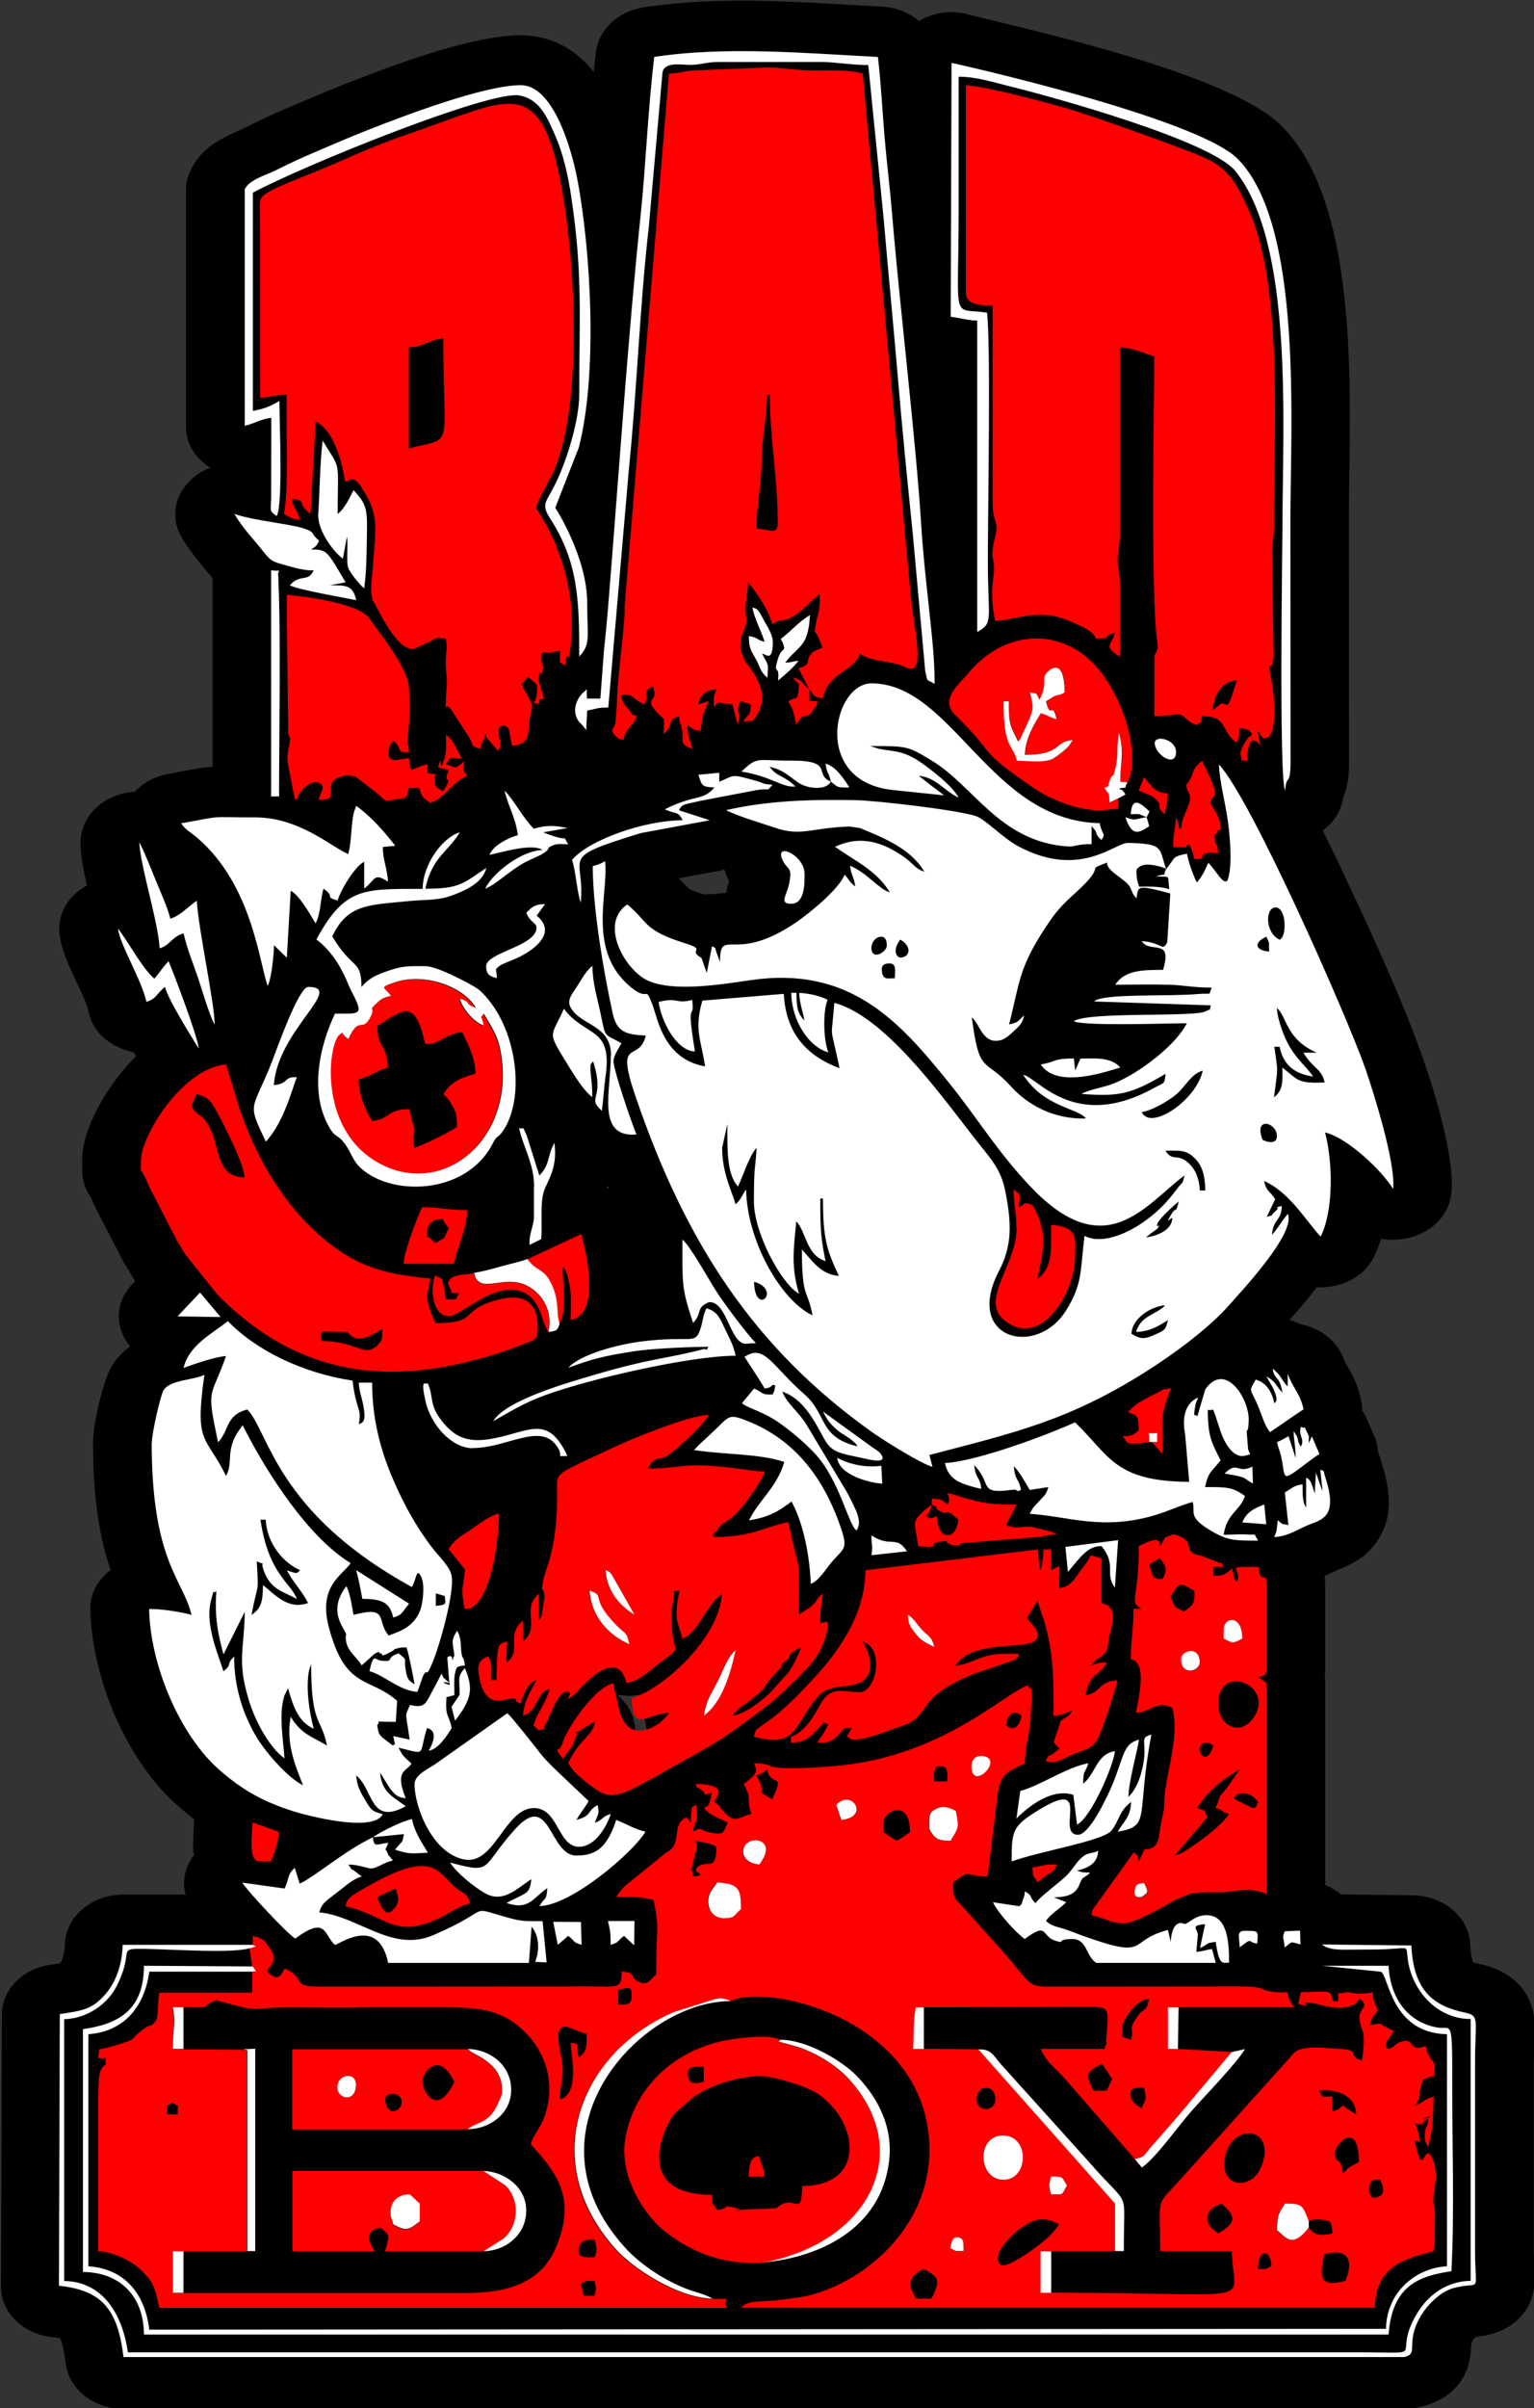 <?xml version="1.0" encoding="UTF-8"?>
<!DOCTYPE svg PUBLIC "-//W3C//DTD SVG 1.1//EN" "http://www.w3.org/Graphics/SVG/1.1/DTD/svg11.dtd">
<!-- Creator: CorelDRAW -->
<svg xmlns="http://www.w3.org/2000/svg" xml:space="preserve" width="45.959mm" height="72.109mm" version="1.1" style="shape-rendering:geometricPrecision; text-rendering:geometricPrecision; image-rendering:optimizeQuality; fill-rule:evenodd; clip-rule:evenodd"
viewBox="0 0 90.81 142.48"
 xmlns:xlink="http://www.w3.org/1999/xlink"
 xmlns:xodm="http://www.corel.com/coreldraw/odm/2003">
 <rect x="0" y="0" width="90.81" height="142.48" fill="#333333" stroke="none"/>
 <defs>
  <style type="text/css">
   <![CDATA[
    .fil0 {fill:black}
    .fil1 {fill:red}
    .fil2 {fill:white}
   ]]>
  </style>
 </defs>
 <g id="Camada_x0020_1">
  <g id="_2075654915872">
   <path class="fil0" d="M11.45 109.65c-0.01,-0.06 -0.01,-0.13 -0.01,-0.19 -0.03,-0.57 0.04,-1.1 0.04,-1.66 0,-0.06 0,-0.12 0.01,-0.18 -0.31,-0.23 -0.61,-0.48 -0.92,-0.75 -3.18,-2.75 -5.16,-7.79 -5.22,-11.66 -0.01,-0.84 0.32,-1.56 1,-2.16 0.07,-0.06 0.13,-0.11 0.2,-0.17 -0.84,-2.43 -1.04,-5.05 -1.04,-7.57 0,-1.03 0.59,-3.69 1.15,-4.56 0.27,-0.41 0.6,-0.76 0.99,-1.04 0.01,-0.03 0.02,-0.05 0.03,-0.08 -0.12,-0.15 -0.23,-0.31 -0.32,-0.48 -0.57,-1.08 -0.39,-2.27 0.47,-3.18l0.17 -0.18c-0.02,-0.02 -0.03,-0.05 -0.05,-0.08 -0.16,-0.24 -0.29,-0.51 -0.45,-0.74 -0.07,-0.11 -0.13,-0.2 -0.19,-0.31l-1.66 -3.22c-0.04,-0.08 -0.07,-0.15 -0.11,-0.23 -0.05,-0.13 -0.11,-0.28 -0.18,-0.4 -0.53,-0.81 -0.5,-1.32 -0.5,-2.19 0,-1.61 1.1,-3.58 2.11,-4.9 0.33,-0.43 0.69,-0.84 1.09,-1.24 -0.05,-0.07 -0.09,-0.15 -0.14,-0.22 -0.35,-0.07 -0.7,-0.19 -1.03,-0.36 -0.9,-0.46 -1.47,-1.17 -1.65,-2.06 -0.1,-0.5 -0.49,-1.25 -0.71,-1.73 -0.42,-0.91 -0.92,-1.93 -1.01,-2.91 -0.11,-1.16 0.53,-2.23 1.63,-2.81 -0.19,-0.83 -0.37,-1.7 -0.38,-2.48 -0.03,-1.45 1.09,-2.7 2.72,-3.01 0.17,-0.03 0.33,-0.05 0.5,-0.06 0.5,-0.55 1.19,-0.91 2.02,-1.06 0.8,-0.14 1.69,-0.35 2.5,-0.41 0.02,-0 0.05,-0 0.07,-0l0 -11.16c-0.64,-0.79 -1.26,-1.47 -1.8,-2.37 -0.7,-1.15 -0.49,-2.5 0.52,-3.45 0.33,-0.32 0.73,-0.56 1.15,-0.72 -0.03,-0.02 -0.05,-0.03 -0.08,-0.05 -0.88,-0.59 -1.36,-1.43 -1.36,-2.4l0 -13.96c0,-0.4 0.07,-0.73 0.24,-1.1 0.68,-1.5 1.83,-1.95 3.28,-2.62 0.67,-0.32 1.33,-0.66 2.02,-0.95 1.29,-0.55 2.56,-1.11 3.87,-1.62 2.75,-1.07 7.46,-2.88 10.39,-2.88 1.91,0 3.31,0.89 4.34,2.16 0.04,-0.39 0.08,-0.77 0.13,-1.16 0.16,-1.36 1.3,-2.42 2.85,-2.66 4.65,-0.71 9.37,-0.28 14.05,-0.04 0.87,0.04 1.64,0.36 2.22,0.85 0.06,-0.04 0.13,-0.07 0.2,-0.11 0.9,-0.45 1.9,-0.53 2.84,-0.24 4.7,1.14 15.54,3.6 18.48,6.61 4.82,4.94 3.92,16.97 3.93,23.3l0.01 14.44c0,0.03 -0,0.05 -0,0.07 -0.02,0.69 -0.08,1.28 -0.35,1.88 -0.11,0.78 -0.55,1.47 -1.21,1.94 0.58,1.15 1.13,2.32 1.67,3.48 1.45,3.11 2.99,6.45 4.14,9.65 0.76,2.11 2.06,6.27 1.8,8.38 -0.16,1.34 -1.26,2.39 -2.78,2.65 -0.47,0.08 -0.93,0.08 -1.37,-0 -0.12,0.38 -0.26,0.73 -0.42,1.06 -0.49,0.98 -1.46,1.62 -2.67,1.78 -0.25,0.03 -0.49,0.04 -0.73,0.03 -0.52,0.69 -1.08,1.35 -1.61,1.94 0.23,0.06 0.46,0.15 0.68,0.25 1.18,0.23 2.16,1 2.54,2.06 0.06,0.18 0.2,0.38 0.29,0.55 0.36,0.62 0.6,1.22 0.74,1.91 0.04,0.2 0.06,0.39 0.06,0.58 0.1,0.15 0.19,0.32 0.27,0.49l0.45 1.04c0.14,0.32 0.21,0.65 0.23,0.98 0.09,0.2 0.16,0.41 0.21,0.64 0.51,1.55 0.71,3.21 -0.32,4.64 -0.72,1 -1.44,1.28 -2.56,1.76 -0.18,0.09 -0.34,0.17 -0.51,0.24 0.03,0.18 0.04,0.36 0.04,0.55l0 4.93c0,0.16 -0.01,0.32 -0.03,0.48 0.02,0.13 0.03,0.26 0.03,0.4l0 11.92c0.31,0.13 0.61,0.3 0.88,0.52 0.02,0.01 0.04,0.03 0.05,0.04l4.24 0.05c1.84,0.02 3.34,1.29 3.41,2.9 0.01,0.22 0.06,0.81 0.18,1.07 0.11,0.04 0.27,0.07 0.35,0.09 1.92,0.39 3.13,1.61 3.27,3.33 0.07,0.82 -0.03,1.76 -0.03,2.6l-0 11.09c0,1.2 0.27,2.37 -0.48,3.47 -0.66,0.98 -1.72,1.46 -2.98,1.58 -0.05,0.06 -0.1,0.12 -0.12,0.16 -0.12,0.2 -0.14,0.24 -0.14,0.45 -0.04,1.75 -1.05,3.09 -3.08,3.55 -0.3,0.07 -0.56,0.1 -0.86,0.1l-75.81 -0c-1.78,-0 -3.26,-1.16 -3.44,-2.71 -0.04,-0.29 -0.15,-1.12 -0.33,-1.47 -0.14,-0.04 -0.35,-0.06 -0.46,-0.07 -1.75,-0.18 -3.05,-1.47 -3.04,-3l0.05 -16.07c0,-1.48 1.2,-2.71 2.87,-2.96 0.17,-0.03 0.38,-0.05 0.58,-0.09 0.19,-0.26 0.27,-0.8 0.28,-1.08 0.02,-1.65 1.57,-2.98 3.46,-2.98l3.69 0c-0.22,-0.82 -0.04,-1.66 0.53,-2.39zm26.39 -4.97c0.13,-0.35 0.33,-0.69 0.62,-1 0.12,-0.13 0.25,-0.25 0.39,-0.36 -0.55,-0.63 -0.78,-1.44 -0.63,-2.28 0.06,-0.35 0.14,-0.64 0.22,-0.91 -0.62,0.21 -1.29,0.25 -1.94,0.12 0.67,0.53 1.11,1.31 1.11,2.28 -0,0.61 -0.2,1.17 -0.55,1.64 0.3,0.14 0.56,0.32 0.79,0.52zm-1.92 -34.4c0.05,0.02 0.09,0.04 0.14,0.06 -0.03,-0.07 -0.06,-0.13 -0.09,-0.2 -0.02,0.05 -0.03,0.09 -0.05,0.14zm7.07 -17.46c0,-0 0,-0.01 0,-0.01 0.04,-0.26 0.1,-0.47 0.17,-0.67 -0.12,-0.23 -0.2,-0.46 -0.27,-0.69 -0.06,0.01 -0.11,0.02 -0.17,0.04l-2.54 0.47c0.2,0.21 0.39,0.42 0.62,0.63 0.21,0.12 0.67,0.26 0.89,0.33 0,0 0,0 0,0 0.21,-0.02 0.41,-0.03 0.62,-0.02 0.21,-0.04 0.44,-0.06 0.67,-0.08z"/>
   <g>
    <path class="fil1" d="M53.89 135.29c0,-0.66 0.39,-0.82 0.79,-1.06 0.88,0.52 1.03,0.57 0.47,1.76l-0.94 0c-0.03,-0.07 -0.31,-0.68 -0.31,-0.7zm7.23 -24.81c0.06,0.76 -0.02,0.32 0.31,0.88l0.52 -0.42c0.03,-0.02 0.26,-0.13 0.32,-0.19 0.28,-0.27 0.14,-0.05 0.27,-0.45 -0.79,0 -0.8,0.1 -1.41,0.18zm-16.18 17.07c-0.38,0.11 -0.54,0.05 -0.63,1.23l0.94 0c-0.05,-0.74 -0.18,-0.58 -0.31,-1.23zm22.46 -80.78c0.31,0.16 0.74,0.24 0.98,0.48 0.58,0.57 -0.07,0.39 0.59,0.93 0.05,-0.68 0.14,-0.46 0.16,-1.23 -0.83,-0.08 -0.91,-0.4 -1.41,-0.97l-0.31 0.79zm-19.48 -5.98c-0.49,-0.37 -0.34,-0.51 -0.94,-0.7 0.01,0.04 0.02,0.07 0.03,0.12l0.28 0.23c0,1.08 -0.27,0.87 -0.28,0.87l-0.35 0.18c0.35,0.59 0.31,0.63 0.47,1.41 0.02,-0.04 0.04,-0.14 0.06,-0.12l0.22 -0.29c0.34,-0.26 0.32,0 0.62,-0.32l0.09 -0.14c0.3,-0.46 0.12,0.08 0.27,-0.55l-0.47 0 0 -0.7c0.28,0.36 0.22,0.48 0.79,0.53 0.38,-1.61 1.85,-1.56 2.2,-2.64 0.67,0.5 1.78,0.41 2.64,0.77 0.11,0.05 -0.06,0.04 0.32,0.12 0.89,0.2 0.21,-2.57 0.05,-4.26l-2.85 -30.95c-0.91,-0.24 -1.72,-0.18 -2.83,-0.18 -1.18,0 -1.84,-0.17 -2.82,-0.18l-4.41 0.18c-0.6,0.04 -0.77,0.18 -1.41,0.18l-2.63 31.59c0.08,0.63 -0.47,4.4 -0.45,5.77l-0.09 1.07c-0.08,0.38 -0.33,0.32 -0.07,0.68 0.01,0.01 0.04,0.05 0.06,0.07 0.23,0.22 0.18,0.16 0.5,0.24 0.09,-0.41 0,-0.15 0.12,-0.39 0.11,-0.22 0.11,-0.18 0.2,-0.3 0.28,-0.39 0.18,-0.13 0.46,-0.71 -0.49,-0.2 -0.14,0.02 -0.53,-0.46 -0.33,-0.41 -0.29,-0.26 -0.41,-0.77 0.73,-0.19 0.73,0.32 1.41,0.53 0.25,-0.58 -0.19,-0.76 0.47,-1.06 0.39,0.95 -0.51,0.62 0.14,1.42 0.54,0.66 0.59,0.14 0.49,1.4 0.71,-0.58 0.11,-0.81 0.94,-1.06 0.01,0.52 0.06,0.38 0.12,0.58 0.24,0.89 -0.25,1.06 0.67,1.35 -0.16,-0.54 -0.3,-0.7 -0.31,-1.41 0.34,0.22 0.36,0.34 0.79,0.35 0.01,-0.13 0.11,-0.88 0.12,-0.9l0.35 -0.86 -0.62 0.2c0.13,-0.59 0.49,-0.85 1.09,-0.9 -0.21,0.49 -0.16,0.34 -0.16,1.06 0.41,-0.49 0.08,-0.18 1.1,-0.18l0.31 1.23c0.26,-0.98 -0.19,-0.6 0.16,-1.41l0.62 0.2c-0.05,0.79 -0.12,0.46 -0.47,1.03 0.64,-0.15 0.51,0.1 0.79,-0.34 0.81,-1.26 0.03,-2.35 -0.71,-3.32l-0.22 -0.64c-0.08,-1.02 0.42,-1.13 0.33,-1.91 -0.1,-0.81 0.05,-1.04 0.12,-2.05 0.5,0.64 1.21,1.61 1.41,2.46 0.51,-0.23 0.27,-0.16 0.6,-0.2 0.87,-0.11 1.51,-1.02 2.23,-1.56 0,1.14 -0.07,0.89 -0.22,1.7 -0.14,0.77 -0.07,0.37 0.13,0.85l0.25 0.61c-0.36,0.19 -0.61,0.18 -0.79,0.56 -0.17,0.35 0.08,0.44 -0.63,0.67l0.63 1.23zm-32.52 69.34l0.63 0c0.2,-0.47 0.46,-1.1 0.47,-1.76l-1.56 -0.55c-0.01,0.91 -0.27,2.31 0.46,2.31zm52.63 -24.81c0.04,-0.76 -0.26,-0.44 0.47,-0.53l0 0.53 -0.31 0 0.63 0.7c0,-2.04 -0.18,-2.16 0.5,-3.9l-0.48 0.1c-0.55,0.32 -1.68,0.76 -2.06,1.34 0.61,0.18 0.61,0.24 0.63,1.06 -0.36,0.27 -0.32,0.34 -0.94,0.35 0.26,0.4 0.22,0.44 0.74,0.45l0.83 -0.1zm-35.58 -6.51c0.26,-1.14 -0.27,-2.23 -1.25,-2.73 -1.41,-0.73 -2.89,0.61 -3.15,-0.76 -0.27,0.09 -1.12,0.06 -1.36,0.32 -0.15,0.17 -0.24,0.22 -0.05,0.57 0.29,0.51 -0.23,0.22 0.54,0.31 -0.33,0.51 0.02,0.33 -0.79,0.35 -0.02,-0.23 -0.1,-0.76 -0.15,-0.89 -0.21,-0.55 0.2,-0.12 -0.48,-0.52 -0.3,0.71 -0.21,2.38 0.8,2.41 0.7,0.02 2.55,-1.95 4.19,-1.5 1.05,0.29 1.27,1.4 1.45,1.91l0.24 0.52zm-7.15 -5.98c0,-0.47 0.42,-0.7 0.79,-0.7 0.29,0 -0.08,-0.18 0.47,0.53 -0.37,0.78 -0.09,0.47 -0.79,0.88l-0.18 -0.15c-0.44,-0.49 -0.29,0.08 -0.29,-0.55zm-1.41 1.94l2.98 0c0.21,-0.99 0.77,-2.13 0.79,-3.17 -1.15,0 -1.64,-0.18 -2.67,-0.18 -0.3,0.64 -1.04,2.51 -1.1,3.34zm2.67 16.89l0.97 1.2c-0.12,1.27 -0.27,0.96 -0.03,2.32l0.22 0c0.32,-0.09 0.09,0.03 0.29,-0.12 1.14,-0.83 1.53,-4.09 1.53,-5.52 -0.61,0.16 -1.07,0.55 -1.57,0.89 -0.62,0.43 -1.05,0.6 -1.42,1.22zm43.67 -45.23c0.05,0.66 0.41,0.42 0.09,1.3 -0.22,0.6 -0.35,0.68 -0.4,1.34 -0.02,-0.04 -0.05,-0.14 -0.05,-0.12 -0.1,0.31 -0.02,-0.16 -0.26,-0.59 -0.02,0.78 -0.16,0.82 -0.16,1.76 1.24,0 0.49,0.07 0.94,-0.18 0.17,0.36 0.22,0.42 0.31,0.88 1,0.03 -0.04,-0.24 0.94,-0.38l0.47 0.03c-0.07,-0.88 -0.13,-0.29 -0.17,-0.7 -0.06,-0.7 -0.31,-0.12 0.17,-0.53 -0.13,-0.27 -0.09,0 0.16,-0.18 -0.04,-0.49 -0.04,-0.45 -0.2,-0.83l-0.43 -0.75c0.15,-0.49 0.45,-0.25 0.17,-1.04 -0.14,-0.39 -0.47,-1.04 -0.65,-1.42 -0.74,0.55 -0.41,0.84 -0.94,1.41zm-39.04 28.07c0.59,0.8 0.98,0.47 1.46,1.55 0.46,1.03 0.22,1.61 0.45,2.28 0.48,-0.73 0.21,-2.25 0.21,-3.39 0.21,0.27 0.17,0.18 0.29,0.56 0.01,0.02 0.15,0.71 0.15,0.71 0.08,0.62 0.03,1.27 0.03,1.9 1.78,-0.39 0.95,-3.92 0.63,-5.1l-3.22 1.5zm23.96 14.52c0.81,0.33 -0.15,-0.01 0.47,0.37 0.56,0.34 0.29,-0.24 1.01,0.43l0.1 0.08c-0.1,1.25 -1.23,1.28 -1.26,-0.18 -0.5,0.12 -0.24,0.18 -0.63,0 0.25,-0.42 0.19,-0.18 0.31,-0.7zm0 0c-1.25,0.94 -1.02,1.07 -0.87,1.94 0.03,0.16 0.02,0.23 0.08,0.52 1.56,0.15 0.36,-0.14 1.31,-0.27 0.72,-0.1 0.17,-0.01 0.48,0.11 0.13,0.05 0.09,0.09 0.35,0.11 0.58,0.04 0.33,-0.1 0.34,-0.1 0.01,-0 0.05,-0.03 0.06,-0.03l4.37 -0.35c0.71,-0.04 0.58,-0.16 1.26,-0.17 -0.17,-0.12 0.07,-0.01 -0.32,-0.17l-1.14 -0.28c-0.73,-0.06 -0.57,0.17 -1.52,-0.08 0.22,-0.47 0.41,-0.76 0.63,-1.23 -2.01,0 -2.32,-0.18 -4.08,-0.7 0.11,0.56 0.16,0.27 0,0.7 -0.36,-0.27 -0.32,-0.34 -0.94,-0.35l0 0.35zm-31.73 22.7c0.07,0.32 0.33,0.68 -0.06,1.17 -0.51,0.64 -0.76,-0.03 -1.04,-0.64l1.1 -0.53zm-2.98 1.06c2.5,0.55 2.89,2.04 5.73,0.62 0.59,-0.3 1.02,-0.63 1.65,-0.79 -0.13,-0.57 -0.28,-0.51 -0.69,-0.81 -1.26,-0.93 -1.27,-2.65 -5.8,0.05 -0.84,0.5 -0.72,0.5 -0.89,0.94zm39.74 -40.12c0,2.35 -2.51,4.5 -0.38,5.69 2.09,1.17 3.84,-2.12 3.84,-3.93 0,-0.97 0.28,-1.75 -1.2,-1.94l-0.22 0c-0,1.57 0.09,2.51 -0.79,3.17 0.06,-0.75 0.76,-2.32 -0.1,-3.95 -0.15,-0.29 -0.13,-0.41 -0.45,-0.49 -0.32,-0.08 -0.25,0.09 -0.56,0.21 -0,-0.66 0.25,-0.63 -0.31,-1.06 0,1.07 0.16,1.28 0.16,2.29zm-36.69 52.18c-0.38,0.23 -0.69,-0.2 -0.69,-0.61 0,-0.25 0.21,-0.35 0.47,-0.35 0.55,0 0.71,0.67 0.22,0.96zm-3.52 -1.32c0,-0.83 1.1,-0.95 1.1,-0.18 0,1.09 -1.1,0.84 -1.1,0.18zm5.03 -0.35c0,-0.53 0.97,-1.93 1.89,0 -1.02,2.16 -1.89,0.49 -1.89,0zm2.67 2.82c0.63,-0.49 1.3,-0.3 1.85,-1.63 0.14,-0.33 0.21,-0.38 0.19,-0.82 -0.07,-1.57 -1.87,-2.01 -1.94,-2.23 -0.02,-0.05 -0.07,-0.04 -0.1,-0.07l-10.37 0 0 4.75 10.37 0zm-3.46 3.87c0.1,0 0.45,0.4 0.63,0.53l0 1.06c-0.67,0.51 -0.77,0.61 -1.57,0.18 -0.1,-0.5 -0.16,-0.3 -0.16,-0.7 0,-0.67 0.47,-1.06 1.1,-1.06zm4.4 3.34l1.2 -0.76c0.91,-0.77 0.99,-2.3 0.09,-3.16l-1.28 -0.84 -11.31 0 0 4.75 4.87 0c-0.38,-0.64 -0.63,-1.13 0.31,-1.41 0.69,0.51 0.52,0.49 0.31,1.41l5.81 0zm-4.08 -65.29c-0.16,-0.78 0.01,-0.85 0.02,-1.01l-0.33 -1.28c-1.32,0 -1.14,0.61 -2.2,0.7 -0.34,-0.57 -0.79,-1.51 -0.79,-2.46 0.77,-0.2 1.08,-0.53 1.73,-0.7 -0.03,-1.32 -0.6,-1.14 -0.63,-2.46 1.45,-0.86 2.23,-1.8 2.83,1.06 0.86,0.08 1.14,-0.6 2.2,-0.7 0.32,0.68 0.77,1.48 0.79,2.46 -0.71,0.19 -1.55,0.49 -1.89,1.23 0.35,0.34 0.22,0.19 0.46,0.57 0.27,0.44 0.33,0.6 0.33,1.36 -0.74,0.44 -1.61,0.89 -2.51,1.23zm-1.41 -8.98c-0.34,0.09 -0.53,0.15 -0.77,0.36 -0.69,0.63 -0.08,0.21 -0.45,0.91 -0.49,0.94 -0.65,-0.15 -1.3,1.28 -0.61,-0.42 -0.12,-0.5 -0.52,-0.26 -0.66,0.4 -1.39,5.61 2.34,7.63 3.66,1.97 7.68,-1.18 7.28,-5.85 -0.13,-1.55 -0.53,-2.03 -1.1,-3.01 -0.25,0.39 -0.18,-0.07 0,0.7 -0.54,-0.16 -1.27,-0.98 -1.41,-1.58 0.76,0.23 0.18,0.3 0.94,0.53 -0.79,-1.32 -3.11,-2.08 -4.82,-1.5 -1,0.34 -0.55,0.28 -0.21,0.8zm37.15 -15.05c0.19,-0.21 0.1,-0.12 0.25,-0.42 0.76,-1.59 0.66,-1.49 0.46,-2.49 0.45,0.15 0.29,-0.1 0.55,0.44 0.58,-1.1 0.03,-1.27 0.54,-1.71 0.86,-0.73 0.97,0.64 0.96,1.26 -0.34,0.2 -0.28,0.09 -0.61,0.22l-0.49 0.3c0.27,1.15 0.35,-0.1 0.63,1.06 -0.49,-0.13 -0.46,-0.22 -0.94,-0.35 -0.38,0.64 -0.92,1.49 -0.94,2.46 2.2,0 1.7,-0.78 2.83,-0.88 -0.2,0.33 -0.21,0.36 -0.53,0.64 -0.15,0.13 -0.52,0.41 -0.67,0.48 -0.57,0.25 -1.42,0.11 -2.1,0.11 -0.25,-1.06 -0.79,-0.66 -0.79,-3.52l0.31 0c0,1.4 0.07,1.41 0.55,2.38zm5.89 3.39l-0.47 0.22c-0.06,-0.76 0.02,-0.32 -0.31,-0.88 0.49,-0.19 0.14,0 0.28,-0.27l0.07 -0.24c0.23,-0.44 0.13,0.09 0.32,-0.67 0.18,-0.72 0.04,-1.3 0.2,-2.07 0.33,1.27 0.08,1.69 0.08,2.9l0.42 0.04 0.17 -0.42c0.47,-2.2 -0.8,-5.13 -2.11,-6.54 -2.02,-2.17 -5.37,-2.2 -7.62,0.65l-0.1 0.1c-1.03,1.04 -1.13,1.62 -0.55,2.2 2.64,2.61 1.17,1.94 4.65,4.33 0.88,0.6 2.05,1.08 3.09,1.25 1.12,0.18 0.9,0.01 1.9,-0.02l-0 -0.57zm-49.17 -10.16l0.07 6.26c0.08,0.44 0.16,0.06 0.08,0.62 -0.05,0.34 -0.24,0.66 -0.02,1.6l0.34 1.73c0.49,-0.18 -0,0.1 0.16,-0.18 0.62,-1.09 1.28,-0.9 1.41,-0.72 0.2,0.27 -0.03,0.3 -0.16,0.91 1.36,-0.03 0.26,-0.63 0.99,-1.25 0.06,-0.05 0.54,-0.22 0.71,-0.22 0.01,0 0.41,0.07 0.47,0.09l1.12 0.85c0.78,0.64 0.52,0.62 1.15,0.52 0.84,-0.13 0.74,-0.05 0.89,-0.7l0.63 0c0.14,0.58 0.23,0.58 0.63,0.88 0.92,-0.27 1.36,-1.33 2.2,-1.58 -0.28,-0.48 -0.3,-0.25 -0.16,-0.88 -0.7,0.52 -0.37,0.37 -1.1,0.18 0.33,-0.51 0.13,-0.35 0.94,-0.35 -0.3,-0.5 -0.49,-1.07 -0.94,-1.41 0,0.44 0.05,0.94 -0.07,1.33 -0.4,1.34 -0.07,-0.51 -0.4,0.6l0.55 0.16c0.01,0 0.06,0 0.08,0.02 -0.4,0.96 0.35,0.12 -0.31,1.23 -0.61,-0.25 -0.47,-0.4 -0.5,-0.61 -0.09,-0.6 0.41,-0.29 -0.44,-0.45l0 -0.53c-0.38,0.1 -0.63,0.18 -0.94,0.35 -0.14,-0.32 -0.12,-0.22 -0.16,-0.7 -0.49,0 -1.39,0.47 -1.17,-0.54 0.07,-0.31 0.02,-0.17 0.23,-0.51 0.63,0.52 0.11,0.73 0.94,0.7 -0.02,-1.09 -0.23,0.38 -0.02,-1.4 0.06,-0.53 0.04,-1.73 0.03,-2.31 -0.03,-1.28 -1.65,-3.2 -2.36,-4.22 -0.61,-0.89 -3.84,-1.3 -4.88,-1.39l0 1.94zm25.14 92.74c-4.83,0 -2.75,-4.27 -2.11,-4.89 0.02,-0.02 0.23,-0.19 0.31,-0.26 0.78,-0.7 1,-0.88 2,-1.31 0.56,-0.24 2.04,-0.62 2.76,-0.56 0.97,0.08 2.75,0.62 3.42,1.11 2.41,1.76 2.67,5.39 -1.03,5.39 0,1.76 -0.39,0.72 -1.13,1.05 -0.71,0.32 0.27,0.24 -1.81,0.32 -2.19,0.08 0.37,0.21 -1.34,-0.15 -0.36,-0.08 -0.05,0.13 -0.75,0.19 -0.34,-0.56 -0.26,-0.12 -0.31,-0.88zm-0.47 -6.69c-0.46,0.12 -0.94,0.24 -0.94,-0.53 0,-0.42 0.55,-0.35 0.94,-0.35l0 0.88zm3.53 10.71c0.19,-0.06 0.2,-0.02 0.4,-0.07 6.14,-1.37 8.48,-6.71 4.59,-10.86 -0.73,-0.77 -1.99,-1.54 -3.06,-1.85 -1.43,-0.42 -1.01,-0.2 -0.91,-0.39 -0.57,-0.4 -2.68,-0.1 -3.28,0.02 -2.73,0.53 -5.27,2.47 -5.9,5.71 -0.45,2.32 1.18,4.67 2.27,5.54 1.45,1.15 3.32,2.06 5.89,1.9zm22.54 -22.45c0.3,0.58 0.24,0.57 -0.16,0.84 -0.07,-0.03 -0.5,0.14 -0.37,-0.48 0.07,-0.31 0.19,-0.3 0.53,-0.36zm6.75 -4.8c-0.08,0.13 -0.08,0.35 -0.31,0.35l-1.1 -0.53c0,-0.44 0.95,-0.53 1.41,0.18zm-3.61 0.35c0.61,-1.01 1.53,-1.7 2.51,-2.29l-0.75 1.1c-0.61,0.69 -0.32,0.38 -0.67,1.19 0.58,0.17 0.2,0.18 0.79,0.35 -0.35,0.59 -1.54,1.5 -2.19,1.92 -0.36,0.23 -0.55,0.43 -0.99,0.51l1.92 -2.25c-0.28,-0.46 -0.08,-0.36 -0.63,-0.53zm0.16 -3.52c0,-0.35 0.47,-0.48 0.79,-0.18 -0.22,0.91 -0.79,0.81 -0.79,0.18zm1.1 -2.64c0,-2.56 3.58,-1 1.96,0.96 -0.71,0.87 -1.96,0.4 -1.96,-0.96zm-2.2 -2.64c0,-0.54 1.1,-0.81 1.1,0.18 0,0.57 -1.1,0.82 -1.1,-0.18zm2.51 -1.76c0,-0.75 1.1,-0.93 1.1,0.53 -0.55,0.3 -0.55,0.3 -1.1,0l0 -0.53zm-1.73 -2.29c0,0.79 -0.03,0.78 -0.63,1.23 -0.7,-0.41 -0.42,-0.1 -0.79,-0.88 0.53,-0.89 0.55,-0.86 1.41,-0.35zm-2.04 -1.94c0.28,0.46 0.5,0.54 0.16,1.23 -0.49,0 -0.59,0.06 -0.78,-0.87l0.62 -0.36zm0.31 -1.23l-0.31 0.53c-0.04,-0.1 0.2,-0.78 -1.26,0 0,0.93 -0.02,1.48 -0.11,2.17 -0.18,1.34 -0.17,1.18 0.17,1.47 0.02,0.01 0.07,0.03 0.1,0.06l-0.47 0c0,1.28 -0.16,1.84 -0.16,2.99 1.08,0.15 0.35,2.69 0.31,3.17 0.71,-0.07 1.02,-0.42 1.46,-0.46 0.16,-0.02 0.58,0.1 0.61,0.11 0.13,0.1 0.1,0.14 0.13,0.27 0.35,1.85 -0.57,3.93 -0.54,5.74l-0.15 0.74c-0.23,1 -0.02,1.6 -1.03,1.69l-0.31 0.7c-0.11,-0.51 0.02,-0.25 -0.31,-0.53l-2.37 3.3c-0.1,0.22 -0.04,-0.07 -0.14,0.4 2.02,0.53 1.53,1.06 5.01,-0.91l0.89 -0.37c1.79,-0.18 1.2,0.07 2.85,-0.18 0.37,-0.06 1.15,-0.03 1.62,0.23l0 -12.5 -0.47 -0.35c0.35,-0.1 0.47,-0.04 0.47,-0.53l0 -4.93c0,-0.97 -0.35,0.16 -0.47,-1.06 -2.21,0 -0.94,-0.02 -1.26,0.88 -0.28,-0.22 -0.11,-0.12 -0.19,-0.34l-0.12 -0.45c-0.42,0.39 -0.44,0.42 -1.1,0.44l0 -0.53 0.63 0c-0.29,-0.45 -0.13,-0.15 -0.27,-0.24l-1.1 -0.43c-1.23,-0.16 -0.12,-0.87 -1.62,-1.26l-0.47 0.18zm-14.36 5.52c0.42,0.41 0.55,0.38 0.69,0.99 -0.43,-0.26 -0.72,-0.31 -1.06,-0.74 -0.48,-0.6 -0.47,-0.7 -0.51,-1.19 0.49,0.37 0.44,0.52 0.88,0.94zm-3.39 -3.58c0,2.62 -1.6,4.85 -3.15,6.5 -0.33,0.35 -0.89,0.96 -1.23,1.27 -0.4,0.36 -0.72,0.68 -1.15,1 -0.24,0.18 -0.35,0.23 -0.58,0.41 -0.35,0.28 -0.36,0.15 -0.49,0.68 2.6,0.68 2.28,-0.62 3.82,-2.41 0.69,-0.81 2.11,-0.35 2.74,-0.98 0.63,-0.63 0.23,-1.66 -0.12,-2.24 1.32,0.39 0.8,2.99 -0.16,2.99 -1.14,0 -1.73,-0.44 -2.41,0.83 -0.25,0.48 -0.88,1.57 -1.68,1.81l0 0.35c1.03,0 1.27,-0.52 1.89,-1.11 0.19,-0.18 -0.28,-0.26 0.19,-0.03l0.12 0.09c-0.12,0.25 -0.16,0.32 -0.3,0.55 -0.19,0.3 -0.13,0.12 -0.33,0.51 0.97,0 1.05,-0.26 1.59,-0.86l0.44 -0.02 -0.3 0.53c0.05,0.02 0.12,-0.01 0.15,0.05 0.21,0.45 2.63,-0.54 2.82,-0.59 2.31,-0.66 0.77,-1.7 4.66,-3.22l2.34 -0.8c0.31,-0.36 -0.09,0.38 0.24,-0.36 -0.85,0 -1.4,-0.03 -2.05,0.17 -0.6,0.18 -1.08,0.48 -1.72,0.54 1.28,-1.95 5.54,-0.46 4.78,-2.15 -0.03,-0.06 -0.39,-0.43 -0.54,-0.67l0.63 -1.06c0.13,0.61 0.31,0.96 0.44,1.44 0.52,1.89 0.5,3.39 0.5,5.42 0.48,-0.05 0.75,-0.17 1.1,-0.35 -0.13,0.35 -0.37,0.41 -0.67,0.62l-0.42 1.26c0.01,0.01 0.03,0.05 0.04,0.06 0.26,0.41 0.47,0.19 0.01,0.56 -0.49,0.4 -0.23,-0.07 -0.53,0.49 0.56,0.25 1.02,-0.11 1.57,-0.35 0.59,-0.27 1.06,-0.27 1.45,-0.84 0.3,-0.44 1.08,-2.88 1.22,-3.56 -1.13,0.03 -0.91,0.72 -1.88,0.88 0.09,-0.45 0.2,-0.78 0.46,-1.07 0.26,-0.3 0.07,-0.03 0.35,-0.31l0.19 -0.19c0.28,-0.33 -0.06,0.19 0.26,-0.38 -0.51,-0 -0.55,0.07 -0.94,0.18 0.26,-0.4 0.9,-0.55 0.99,-1.03 0,-0.02 -0,-0.07 -0,-0.08l0.1 -0.64c0.14,-0.49 0.43,-1.44 -0.1,-1.81l-0.36 -0.13 0 -2.64c-0.92,-0.26 -0.48,-0.27 -0.94,0.31l-0.11 0.14c-0.42,0.51 -0.68,1.24 -1.46,1.31 0,-1.58 0.21,-1.38 -0.47,-1.06l0 -1.23 -0.47 0c0,0.69 -0.05,0.71 -0.16,1.23 -0.02,-0.04 -0.04,-0.15 -0.05,-0.12l-0.11 -1.11 -10.21 1.23zm-28.86 -13.32c-0.83,0.8 -1.17,-0.23 -3.35,-0.23 -0,-0.77 -0.23,-0.53 1.57,-0.53 0.5,0.78 1.45,0.18 2.04,-0.18 -0.01,0.56 0.04,0.64 -0.27,0.93zm-7.9 -9.91c-1.86,-0.05 -1.36,-2.06 -2.26,-3.28 -0.43,-0.59 -0.49,-0.28 -0.89,-0.95l0.32 -0.7c0.63,0.17 0.8,0.34 1.1,0.88 0.44,0.79 1.71,3.22 1.73,4.05zm-6.13 -1.06c0,1.1 -0.12,0.11 0.48,1.59l1.66 3.22c0.25,0.36 0.18,0.32 0.51,0.83l1.86 2.33c5.11,5.2 10.84,5.49 17.31,3.27l1.28 -0.48c0.44,-0.25 0.34,-0.37 0.35,-0.36 0,0.02 0.03,-0.12 0.03,-0.16 0.14,-1.83 -0.83,-2.4 -2.52,-1.9 -2.11,0.62 -0.96,1.34 -3.52,1.34 -0.79,-1.67 -0.38,-1.79 -0.31,-2.64 -2.87,-0.27 -4.47,-0.74 -6.53,-2.54 -2.22,-1.93 -3.84,-4.71 -4.8,-7.64l-0.76 -2.49c-2.64,0.25 -5.03,4.29 -5.03,5.63zm33.3 32.91c0.19,-1.02 0.45,-1.3 0.83,-2.05 0.32,-0.64 0.59,-1.44 1.05,-1.82 -0.29,1.41 -0.81,3.13 -1.89,3.87zm1.73 0c0.45,-0.61 0.61,-0.55 1.25,-1.08 0.75,-0.62 0.5,-0.46 0.99,-1.11l0.57 -0.6 0.17 -0.33c0.71,-0.52 0.09,-0.36 0.76,-0.75 0.15,-0.09 0,-0.04 0.34,-0.18 -0.82,1.74 -0.54,1.16 -1.69,2.5 -0.44,0.51 -1.64,1.47 -2.4,1.54zm-7.27 -5.77c0.98,1.14 0.95,0.63 1.14,1.54 -1.23,-0.55 -2.24,-1.61 -2.36,-3.17 0.91,0.27 0.13,0.38 1.21,1.63zm0.11 -2.58l1.34 2.36c-0.83,-0.49 -1.63,-1.33 -1.73,-2.64 0.35,0.14 0.14,0.01 0.38,0.28zm-4 1.48l-0.14 0.9c-0.09,0.25 -0.09,0.2 -0.17,0.33l0 -1.58c-1.08,0.88 0.13,1.93 -0.94,2.82l0 -1.23c-1.07,0.89 -0.02,1.71 -0.94,2.46 -0.09,-0.35 -0.03,-0.09 -0.03,-0.52 0,-0.21 0.03,-0.47 0.03,-0.71 -0.59,0.18 -0.58,0.08 -0.63,2.29l-0.31 0c0,-0.76 0.08,-0.87 -0.16,-1.41 -0.7,0.21 -0.67,0.69 -0.51,1.43 0.4,1.78 1.58,1.04 1.86,1.07 0.79,0.08 -0.2,-0.04 0.54,0.31 0.17,-0.56 0.39,-1.18 0.94,-1.41 -0.32,0.68 -0.71,1.14 -0.79,2.11 0.95,-0.28 0.7,-1.32 1.57,-1.58 -0.16,0.71 -0.76,1.56 -0.81,1.76 -0.16,0.61 -0.29,0.22 0.18,0.7 0.47,-0.14 0.2,-0.04 0.41,-0.4 0.27,-0.45 0.76,-2.1 1.36,-1.87 0.28,0.11 -0.51,0.8 0.45,0.05 0,-0 2.39,-2.97 2.96,-0.59 0.7,-0.07 1.4,-0.74 1.95,-1.16 1.57,-1.19 0.72,-0.33 0.72,-2.71 0,-0.88 0.14,-0.79 0.16,-1.58l0.31 0c-0.38,1.84 -0.05,1.81 0.16,2.82 0.96,-0.29 1.3,-1.84 2.36,-2.64 -0.2,2.75 -3.67,5.72 -5.34,6.16 0,2.13 0.94,0.91 2.2,0.88 -0.47,0.78 -2.44,2.02 -2.95,-0.22 -0.15,-0.66 -0.24,-0.99 -0.35,-1.54 -1.05,0.27 -2.4,2.2 -2.92,3.3l-0.11 0.33c-0.16,0.49 -0.56,0.04 0.05,0.85l0.54 -0.74c0.02,-0.05 0.2,-0.46 0.21,-0.48 0.3,-0.79 -0.25,-0.11 0.15,-0.38l0.98 -0.61c-0.02,0.79 -0.86,0.96 -1.57,2.46 0.31,0.51 0.66,0.81 1.15,1.19 1.42,1.1 1.54,1.02 5.13,-1.01 1.26,-0.71 2.49,-1.34 3.68,-2.22 1.23,-0.91 2.07,-1.45 3.29,-2.66 0.14,-0.14 0.21,-0.2 0.34,-0.33 0.13,-0.13 0.27,-0.29 0.29,-0.31 0.73,-0.68 1.42,-1.67 1.51,-2.93 -0.25,-0.14 0.29,-0.18 -0.47,0 0,-0.93 0.11,-1.07 0.16,-1.76 -0.62,0.47 -0.07,0.44 -1.41,1.23 0,-3.94 0.08,-2.04 -0.63,-5.46 -1.55,0.32 -2.13,0.88 -4.4,0.88 0.31,-0.99 -0.51,0.76 0.22,-0.45 0.28,-0.47 0.43,-0.25 1.24,-1.09 0.27,-0.28 1.39,-1.76 1.53,-2.33 -0.47,-0.01 -1.24,-0.13 -1.86,-0.21 -3.07,-0.37 -2.95,0.03 -5.05,0.03 0.64,-1.06 0.42,-0.03 1.82,-1.28 0.63,-0.56 1.44,-1.3 1.79,-1.89 -1.13,0 -4.64,1.44 -5.77,1.98 -0.64,0.31 -1.17,0.54 -1.77,0.83 -0.58,0.29 -1.34,0.59 -1.42,1.01 -0.1,0.52 0.18,2.55 -0.52,4.91 -0.1,0.34 -0.26,0.72 -0.32,1.05 -0.19,1 0.07,0.16 0.07,1.13zm-8.01 -74.09c0.94,-0.02 1.18,-0.45 2.04,-0.53 0,6.78 0.7,5.8 -2.04,6.51l0 -5.98zm-8.8 2.99c0.72,-0.05 0.74,-0.18 1.57,-0.18l-0 2.28c0.03,1.27 0.05,3.77 -0.16,4.76 0.37,0.22 0.41,0.3 0.94,0.35 -0.16,-0.67 -0.31,-0.44 -0.47,-1.23 0.97,0.09 0.21,0.24 1.1,0.88l0.31 -5.46c1.38,0.67 1.71,3.5 1.73,3.52 0.15,0.18 0.4,-0.51 0.95,0.33 1.09,1.67 0.88,2.27 0.69,4.9 -0.03,0.42 -0.13,0.99 -0.07,1.46 0.09,0.63 0.07,0.32 0.17,0.52 0.47,0.9 1.51,2.99 2.42,2.69l0.91 -0.42c0.46,-0.27 0.31,-0.21 0.9,-0.15 0.13,0.69 -0.02,0.61 -0,1.58 0,0.32 0.07,0.75 0.07,0.93l-0.07 1.18c-0.02,0.82 -0.06,-0.16 0.45,0.71l0.86 1.32c0.46,0.7 0.04,0.58 0.73,0.79 0.16,-0.65 0.16,-0.23 0.31,-0.88 0.04,0.07 0.03,0.16 0.06,0.22l0.69 0.79c0.14,-0.35 0.05,0.08 0.12,-0.34 0.09,-0.6 -0.08,0.02 -0.08,-0.84 0,-0.49 0.46,-0.34 0.58,-0.13 0.04,0.07 0.13,0.77 0.21,1.01 1.18,-0.11 0.88,-0.83 1.08,-1.82 0.14,-0.69 0.18,-0.5 -0.22,-1.25 -0.15,-0.28 -0.18,-0.27 -0.3,-0.58l0.38 -0.43 0.51 0.44c0.06,0.12 0.02,0.48 -0,0.62 -0.11,0.73 -0.42,0.35 0.12,0.56 0.11,-0.46 -0.06,-0.2 0.31,-0.35l-0.31 -1.06c0.09,-1.15 0.04,0.09 0.22,-0.53 0.2,-0.69 -0.06,0.09 -0.06,-0.87 0,-0.45 0.26,-0.2 0.51,-0.24l0.59 -0.11c0.02,0.9 -0.14,0.51 0.31,0.88 0.13,-1.31 0.15,0.24 0.31,-1.06 0.59,-4.77 -2.03,-8.24 -2.04,-8.26 0.11,-0.47 0.58,-1.28 0.82,-1.72 2.38,-4.36 1.32,-16.51 0.02,-19.98 -1.32,-3.53 -3.22,-2.22 -8.24,-0.5 -2.74,0.94 -3.52,1.43 -5.77,2.33 -3.47,1.4 -3.19,1.29 -3.17,2.41l0.01 10.94zm56.4 18.48c0.02,-0.88 0.56,-1.74 1.41,-1.76 -0.62,2.04 -0.47,1.29 -0.91,1.37 -0.09,0.02 -0.36,0.29 -0.5,0.39zm-14.61 -24.64c0,0.67 0.95,0.7 1.57,0.7l0 11.62c0,1.32 0.42,1.06 0.13,2.15 -0.29,1.11 -0.05,1.2 -0.04,1.69 0.01,0.68 -0.31,1.43 0.06,3.2 1.14,-0.03 2.64,-0.83 4.51,0.05 0.45,0.22 1.27,0.48 1.46,1 1,-0.02 0.32,-0.12 1.1,-0.35 -0.07,0.67 -0.79,0.75 0.31,1.41l0 -4.22c0,-0.74 -0.11,-0.98 -0.13,-1.42 -0.01,-0.54 0.13,-0.77 0.13,-1.57l0 -11.09c0.82,0.02 1.36,0.35 2.04,0.53 0,2.59 -0.24,14.16 0.19,17.01 0.01,0.13 0.02,0.28 -0.03,0.4 -0.03,0.07 -0.14,0.25 -0.15,0.33l-0.01 3.55c1.01,0 1.37,-0.22 1.68,-0.02l0.48 0.4c0.03,0.02 0.28,0.11 0.36,0.15 0.35,-0.27 0.2,-0.03 0.31,-0.53 1.54,0 1.07,0.85 2.04,1.58 0.2,-0.47 0.14,-0.19 0.16,-0.88 0.33,0.08 0.49,0.07 0.59,0.16 0.36,0.33 0.03,0.26 -0.09,0.45 -0.58,0.86 -0.42,0.9 -0.34,1.32l0.31 0c0.04,-1.98 0.79,-0.88 0.79,-0.88 -0.08,-0.4 -0.12,-0.4 -0.16,-0.88 0.33,0.43 0.24,0.51 0.54,0.41 0.68,-0.25 0.4,-2.85 0.25,-3.49l-0.08 -0.32c-0.07,-1.03 0.1,0.19 0.23,-0.99l-0.1 -6.21c-0.03,-0.58 0.11,-0.59 0.11,-1.37 0,-5.37 0.54,-14.04 -1.36,-18.54 -1.19,-2.82 -1.76,-3.07 -4.28,-4.01 -1.94,-0.72 -3.91,-1.43 -5.97,-2.11 -1.12,-0.37 -5.61,-1.56 -6.62,-1.56l0 12.32zm-12.41 13.9c0,-1.29 0.3,-2.59 0.31,-4.05 0.01,-1.29 0.32,-2.58 0.32,-3.87l0.16 0c0,2.57 0.47,4.86 0.47,7.57 0,0.8 -0.49,0.35 -1.26,0.35zm-10.39 103.84c0.44,-0.23 0.19,-0.17 0.8,-0.18 0.13,0.68 0.13,0.2 0,0.88l-0.63 0 -0.18 -0.7zm45.26 -0.18c-1.55,0.41 -1.54,-0.2 -1.26,-1.58 1.28,-0.33 1.81,0.19 1.26,1.58zm-5.18 -0.7c0.03,-1.35 0.79,-1.09 0.79,-0.18 -0.42,0.23 -0.17,0.16 -0.79,0.18zm-39.27 -0.7c-0.39,0 -0.94,0.09 -0.94,-0.35 0,-0.63 0.37,-0.69 0.94,-0.7 0.1,0.49 0.19,0.57 0,1.06zm21.84 -0.35c-0.62,-0.02 -0.37,0.05 -0.79,-0.18 0.08,-0.34 0.12,-0.67 0.45,-0.63 0.39,0.04 0.33,0.35 0.34,0.81zm20.42 -1.76c0.33,-0.18 0.56,-0.14 0.89,-0.09 0.44,0.07 0.47,0.07 0.53,0.79 -0.55,0.14 -1.05,0.2 -1.41,-0.35 -1.01,1.3 -1.37,0.57 -1.89,0.18 0,-0.98 0.13,-1.02 0.47,-1.58 1.05,0 1.04,0.1 1.41,1.06zm-18.38 2.11c0,-0.58 1.05,-1.51 1.41,-1.76 0.78,-0.55 1.4,-0.65 2.2,-0.18 -0.44,0.74 -1.72,1.68 -2.63,2.17 -0.41,0.22 -0.99,0.53 -0.99,-0.24zm12.41 -2.29c0,-0.57 0.45,-0.68 0.79,-0.88 1.15,0.86 0.62,1.3 -0.16,1.76 -0.27,-0.2 -0.63,-0.38 -0.63,-0.88zm9.58 -1.76c0,-0.61 0.31,-0.53 0.63,-0.53 0.34,0.67 0.23,1.06 -0.47,1.06 -0.11,-0.21 -0.16,-0.19 -0.16,-0.53zm-18.85 0.35c-0.13,-0.5 -0.13,-0.56 0,-1.06 0.74,0.02 0.62,-0.01 0.94,0.53 -0.35,0.61 -0.14,0.51 -0.94,0.53zm16.81 -2.46c0,-0.57 1.41,-1.99 1.41,0.53 -0.66,0.39 -0.5,0.18 -0.94,0.7 -0.08,-1.1 -0.47,-0.49 -0.47,-1.23zm-19.64 1.58c-1.55,0 -1.63,-2.65 -0,-2.62 1.56,0.03 1.48,2.62 0,2.62zm13.98 0.18c-1.41,0 -1.08,-2.84 0.52,-2.92 0.77,-0.04 1.13,0.71 0.92,1.52 -0.19,0.75 -0.6,1.4 -1.44,1.4zm-63.15 -4.75c0.48,0.4 0.25,-0.11 0.31,0.7l-0.63 0c0,-0.77 -0.09,-0.37 0.31,-0.7zm47.6 -0.18c0,-0.91 1.1,-0.93 1.1,0 0,0.75 -1.1,0.75 -1.1,0zm9.74 0.53c-0.27,-0.2 -0.63,-0.38 -0.63,-0.88 0,-0.41 0.44,-0.34 0.79,-0.35 0.15,0.74 0.15,0.58 -0.16,1.23zm11.31 -0.7c-0.81,-0.02 -0.45,0.16 -0.79,-0.35 1.07,-0.13 2.2,0.32 2.2,1.41l-0.79 -0.53c-0.37,0.28 -0.16,0.21 -0.63,0.35l0 -0.88zm-13.67 -1.94c0.03,0.03 0.07,0.06 0.09,0.08l0.55 0.81 -0.32 0.7 -0.79 0c-0.11,-0.22 -0.31,-0.58 -0.31,-0.88 0,-0.32 0.57,-0.58 0.79,-0.7zm-31.42 -1.23c0.07,0.99 0.51,3 -0.63,3.34 0,-0.93 0.16,-1.01 0.16,-1.76 0,-0.76 -0.48,-2.05 -0.13,-2.43 0.29,-0.32 0.7,0.09 1.55,0.31 0,0.88 -0.01,1.03 -0.47,1.41 -0.17,-0.84 0.1,-0.82 -0.47,-0.88zm-22.94 -2.11c1.85,0 1.09,-0.01 1.65,-0.28 0.47,-0.23 0.12,-0.18 0.51,-0.08 2.79,0.73 1.38,0.36 4.44,0.36 1.28,0 2.66,0.05 3.93,0l5.33 -0c1.91,0.03 3.28,0.22 4.61,1.71 1.15,1.29 1.58,3.14 0.85,4.93 -0.26,0.64 -0.6,0.91 -0.74,1.46 1.63,1.78 2.73,3.31 1.44,6.21 -0.97,2.18 -3.18,2.6 -5.37,2.59l-17.28 -0 0 -2.46 4.4 0 -0 -11.87 -0.24 -0.06 -4.16 -0.03c0,-1.21 0.19,-1.53 0,-2.46l0.63 0zm56.08 1.94c-0.52,-0.31 -0.49,0.05 -0.48,-0.69 0,-0.34 0.2,-0.65 0.36,-0.86 0.37,-0.49 0.61,-0.76 1.22,-0.92 -0.11,0.57 -0.15,0.55 -0.26,0.65 -0.34,0.29 -0.21,0.11 -0.46,0.47 -0.59,0.84 -0.09,0.65 -0.38,1.35zm-30.32 -2.99c0.54,-0.06 0.79,-0.32 0.79,0.35 0,0.59 -0.28,0.52 -0.79,0.53l0 -0.88zm5.3 -5.14c-0.05,-0.57 0.3,-0.84 0.52,-1.2 1.31,0.08 1.41,0.39 1.41,1.58 -0.43,0.37 -0.35,0.53 -0.94,0.53 -0.65,0 -0.94,-0.39 -0.99,-0.92zm3.03 -2.25c-1.23,-0.11 -1.15,-1.23 -0.45,-1.4 0.54,-0.13 0.83,0.17 0.84,0.49 0.01,0.33 -0.25,0.71 -0.39,0.91zm-3.93 0.7c0,-0.9 -0.26,0.44 0.14,-1.3l0.09 -0.34c0.04,-0.34 0.04,-0.18 -0.08,-0.47 0.54,0.13 0.69,0.05 1.26,0.35 0,1.45 -0.49,0.79 -1.03,1.14 -0.64,0.42 0.73,0.51 -0.38,0.62zm13.98 -2.82c0,-0.8 -0.04,-0.99 0.49,-1.22 0.39,-0.17 0.77,0 1.08,0.16 0.22,1.06 0.13,1 -0.31,1.76 -0.78,-0 -0.94,-0.13 -1.26,-0.7zm-1.1 0.18c-0.31,0.23 -0.44,0.32 -0.79,0.53 -0.35,-0.21 -0.47,-0.29 -0.79,-0.53l0 -0.53c0,-0.71 1.57,-1.48 1.57,0.53zm-4.08 -0.7c-0.13,-0.31 -0.18,-0.57 -0.31,-0.88 0.92,-1.01 2.01,0.72 0.31,0.88zm5.97 -3.17c0.36,0 0.31,0.49 0.31,0.88l-0.79 0c0,-0.65 -0.02,-0.46 0.16,-0.88l0.31 0zm-10.37 0.18c0.27,1.12 1.11,0.08 0.31,1.76 -1.26,-0.74 -0.12,-0.04 -0.94,-1.41 0.47,-0.16 0.25,-0.06 0.63,-0.35zm12.1 -0.18c0,-0.44 0.28,-0.64 0.63,-0.61 1.39,0.13 -0.63,2.17 -0.63,0.61zm2.04 -2.46c0.15,-0.72 0.55,-0.9 0.94,-0.53 -0.15,0.64 -0.49,0.95 -0.94,0.53zm-44.61 13.02c0.08,0.1 0.44,0.02 -0.16,0.21l0.16 1.07c0.36,0.5 0.07,0.21 0,0.31l0 1.23 -5.5 0c-0.11,0.55 -0.05,1.28 -0.16,1.58 -0.39,0.59 -0.25,0.16 -0.85,0.63 -0.88,0.68 -0.17,0.5 -1.94,1.01 -0.76,0.22 -0.56,-0.05 -0.67,0.65 0.82,0.08 0.28,-0.17 0.47,0.35 -0.47,0.38 -0.43,0.62 -0.47,2.1l0 8.98c0.85,0.02 1.89,0.54 2.41,1 0.83,0.75 0.94,1.08 1.21,2.35l33.62 0c-0.46,-0.63 0.7,-0.52 -0.86,-0.53 -2.04,-0.01 -4.74,-1.78 -5.78,-2.94 -4.69,-5.24 -2.07,-11.63 3.45,-14.01l2.48 -0.78c0.32,-0.07 0.4,-0.04 0.76,0.07 0.03,0.01 0.08,0.03 0.11,0.06 2.09,-1.12 11.07,0.9 11.77,7.94 0.47,4.75 -3.11,8.19 -6.58,9.31 -0.84,0.27 -1.14,0.25 -2.15,0.4 -1.2,0.17 -1.83,-0.05 -2.4,0.47l37.54 0c0.05,-2.43 1.7,-2.88 3.46,-3.34 0.13,-0.7 0.07,-0.95 0.09,-1.79 0,-0.2 0.01,-0.51 -0.01,-0.71l-0.07 -0.31c-0.1,-0.64 0.39,-1.59 -0.04,-2.62 -0.54,-1.3 -0.53,1.45 -1.06,-1.08 0.18,-0.07 0.04,-0 0.16,0 0.12,0 -0.03,0.07 0.16,0 -0.09,-0.43 -0.16,-0.71 -0.31,-1.06 0.37,0.09 0.24,0.06 0.38,-0.01 0.6,-0.27 -0.58,0.44 0.16,-0.11 1.07,-0.79 -0.74,0.21 0.25,-0.23 -0.06,0.79 -0.16,0.36 -0.21,0.93 -0.05,0.49 0.08,0.6 0.21,0.83 0.09,-0.42 0.22,-1.08 0.25,-1.42l0.06 -1.57c-0.6,0.17 -0.56,0.31 -1.1,0.53 0.51,-0.85 0.11,-0.43 0.37,-1.19 0.11,-0.32 -0.08,-0.28 0.51,-0.51 0.93,-0.36 -0.53,0.39 0.22,-0.07 0.21,-1.12 -0.23,-0.61 -0.47,-1.76 -1.14,0.46 -0.51,-0.64 -1.61,-0.19 -0.21,0.09 -0.65,0.66 -0.77,0.18l0.07 -0.25 0.42 -0.62 -0.63 -0.32c-0.31,-0.19 0.32,-0.05 -0.2,-0.11 -0.12,-0.02 -0.22,0.04 -0.58,0.07 0.15,-0.64 0.17,-0.37 0.47,-0.88 -0.19,-0.41 -0.27,-0.46 -0.31,-1.06 -1.07,0.25 -1.3,-0.1 -1.76,0.04 -0.46,0.13 -0.22,-0.35 -0.29,0.49l-0.31 0c-0.17,-0.73 -0.06,-0.53 -1.89,-0.53l-0.16 0.7c1.23,0.32 -0.26,-0.2 0.86,-0.05 0.38,0.05 1.38,0.46 2.25,0.17 0.6,-0.2 0.4,-0.64 0.69,-0.29 0.44,0.52 -0.57,0.34 0.01,1.74 0.14,0.34 0.05,1.31 -0.04,1.78 -0.94,-0.28 0.03,-0.64 -1.41,-0.7 -0.68,-0.03 -2.13,-0.25 -2.61,0.25 -0.02,0.02 -0.06,0.06 -0.08,0.09l-6.78 7.54c-1.36,1.52 -1.06,0.78 -1.06,4.09l4.24 0c0.07,3.32 2.04,2.46 -10.68,2.46l-0.63 0 0 -2.46c1.47,0 2.93,0 4.4,0l0 -2.82 -8.09 -9.12 -3.85 -0.03c0.05,-1.06 -0.02,-1.57 0.16,-2.46l0.47 0 10.07 -0.02c0.88,0.04 0.88,0.17 0.72,1.82 -0.05,0.48 0.12,0.09 -0.12,0.67l-3.77 0c0.42,0.88 0.82,1.06 1.35,1.66l4.23 4.86c0.61,-0.15 0.49,-0.17 0.91,-0.66l1.78 -2.05 3.05 -3.63 -3.18 -0.18 -0.59 0 0 -2.46c2.49,0 4.97,0 7.46,0 -0.2,-0.31 -0.29,-0.36 -0.39,-0.88 -2.02,0 -0.88,-0.37 -2.82,-0.36l-11.17 0.01c-1.51,0.02 -1.13,-0.14 -2.94,-2.16l-2.36 -2.63c-0.47,-0.51 -0.5,-0.4 -0.5,-1.37 1.14,-0.86 0.53,-0.35 2.04,-0.35l0.6 -4.96c0.04,-0.25 0.07,-0.33 0.14,-0.55 0.19,-0.62 0.7,-0.82 1.46,-1.18 0,-0.94 0.23,-1.53 0.33,-2.46l0.08 -1.62c-0.13,-0.62 0.23,-0.07 -0.25,-0.5l0.19 -0.11c-1.52,0.42 -5.2,4.37 -11.81,4.86 -4.52,0.34 -3.05,-0.18 -4.56,-0.18 0.08,0.42 0.38,0.48 -0.63,1.23 0.56,0.94 0.11,0.91 0.47,1.76 -0.92,0.24 -0.96,0.63 -1.71,-0.2 -0.28,-0.31 -0.12,-0.23 -0.49,-0.51 0.07,-0.3 0.97,-1 -1.1,-1.06 0.1,0.33 -0.05,0.06 0.35,0.37 0.41,0.32 -0.12,0.33 0.6,0.16 -0.17,0.82 -0.18,0.75 -0.47,0.88 0.29,0.44 0.95,0.63 1.41,0.88 -0.31,0.66 -0.23,0.7 -0.91,0.61 -0.84,-0.11 -0.51,-0.42 -1.14,-0.09 0.07,-0.73 0.38,-0.43 0.16,-1.58 -0.29,0.23 -0.23,-0.06 -0.31,1.06 -0.21,-0.25 -0.19,-0.46 -0.54,-0.11 -0.47,0.47 -0.04,1.48 -0.88,1.86l-2.37 1.92c-0.29,0.24 -0.41,0.42 -0.6,0.73 0.98,0 1.4,-0.03 2.2,0.18 0.15,0.74 0.25,1.33 0.21,2.01 -0.05,0.81 -0.05,1.56 -0.05,2.39 -0.41,0.31 -0.44,0.68 -1.01,0.45 -0.61,-0.25 -0.09,-0.54 -1.04,-0.62 -0.02,1 -0.12,0.9 -1.88,0.88l-16.04 0.01c-1.72,0 -0.69,-0.46 -2.03,-1.07 -0.18,0.32 -0.31,0.67 -0.72,0.44 -0.85,-0.49 0.53,-0.55 -0.08,-1.51 -0.39,-0.61 -0.47,-0.7 -1.09,-0.86l0 0.53z"/>
    <path class="fil2" d="M66.98 78.92c0.03,-0.94 1.16,-1.62 1.99,-1.7 -0.22,0.21 0.12,-0.04 -0.26,0.23 -0.6,0.42 -1.17,0.48 -1.46,1.35 0.84,-0.02 1.37,-0.37 1.89,-0.7 -0.13,0.56 -0.17,0.58 -0.68,0.82 -0.73,0.34 -0.94,0.31 -1.46,0zm1.05 6.39l0.47 0 0 -0.53c-0.73,0.09 -0.43,-0.23 -0.47,0.53zm-0.47 26.93c0.4,-0.27 0.46,-0.26 0.16,-0.84 -0.34,0.06 -0.46,0.04 -0.53,0.36 -0.13,0.62 0.3,0.45 0.37,0.48zm-10.86 20.13c-0.33,-0.04 -0.37,0.29 -0.45,0.63 0.42,0.22 0.17,0.16 0.79,0.18 -0.01,-0.46 0.05,-0.77 -0.34,-0.81zm11.18 -84.02l0.17 -0.34c-0.63,-0.61 -1.05,-0.83 -1.11,0.16 0.63,0 0.32,-0.07 0.94,0.18 -0.68,0.07 -0.56,0.26 -1.26,0 0.4,1.2 0.83,0.91 1.41,0.53 -0.07,-0.23 -0.08,-0.35 -0.16,-0.53zm8.17 65.92c-0.17,0.41 -0.05,0.32 0,0.95 0.51,-0.39 0.28,-0.35 0.94,-0.18l-0.03 -0.82 -0.91 0.04zm-2.67 0.95c0.82,-0.64 0.43,-0.31 1.05,-0.23 0.04,-0.76 0.12,-0.76 -0.73,-0.76 -0.54,0 -0.32,0.39 -0.31,1zm-0.89 -28.04c1.48,0.25 1,0.22 1.68,0.59l-0.03 -1c-0.92,0.45 -0.86,-0.37 -1.65,0.41zm-17.18 10.27c-0.15,-0.61 -0.28,-0.58 -0.69,-0.99 -0.43,-0.43 -0.39,-0.58 -0.88,-0.94 0.04,0.49 0.03,0.6 0.51,1.19 0.34,0.43 0.63,0.49 1.06,0.74zm6.91 32.38c0.8,-0.02 0.59,0.08 0.94,-0.53 -0.32,-0.54 -0.2,-0.51 -0.94,-0.53 -0.13,0.5 -0.13,0.56 0,1.06zm-13.04 -83.59c0.46,0.35 0.31,0.35 1.1,0.35 -0.23,-0.38 -0.81,-1.29 -1.41,-1.41 0.1,0.69 0.18,0.43 0.31,1.06 -1.04,-0.42 0.26,-1.25 -2.35,-1.24 -2.08,0.01 -1.95,-0.28 -2.94,0.65 1.72,0.26 2.45,0.97 3.19,0.88 -0.61,-0.64 -1.12,-0.57 -1.52,-1.17 0.83,0.21 1.05,0.49 1.68,0.93 0.62,0.43 1.74,0.45 1.93,-0.05zm20.74 51.92c0,1 1.1,0.74 1.1,0.18 0,-0.99 -1.1,-0.71 -1.1,-0.18zm-12.41 6.34c0,1.56 2.02,-0.48 0.63,-0.61 -0.35,-0.03 -0.63,0.17 -0.63,0.61zm-8.01 2.29c0.13,0.31 0.18,0.57 0.31,0.88 1.7,-0.16 0.61,-1.89 -0.31,-0.88zm24.04 -16.72l1.42 0.11 -0.12 -1.17c-0.63,0.24 -1.05,0.46 -1.3,1.06zm-5.18 -46.11c0,0.69 1.26,1.5 1.26,0.53 0,-0.76 -1.26,-1.03 -1.26,-0.53zm-48.39 79.55c0,0.67 1.1,0.92 1.1,-0.18 0,-0.77 -1.1,-0.65 -1.1,0.18zm17.59 -27.98l-1.34 -2.36c-0.24,-0.26 -0.04,-0.13 -0.38,-0.28 0.1,1.31 0.9,2.15 1.73,2.64zm34.88 0.88l0 0.53c0.55,0.3 0.55,0.3 1.1,0 0,-1.46 -1.1,-1.28 -1.1,-0.53zm-20.84 -4.4l2.09 -0.23c-0.64,-0.99 -0.96,-0.19 -2.1,-0.94 -0.01,0.7 0.1,0.44 0,1.17zm3.09 29.21l0 -2.46 -0.47 0c-0.18,0.9 -0.11,1.4 -0.16,2.46l0.63 0zm-43.83 0l0 -2.46 -0.63 0c0.19,0.93 0,1.25 0,2.46l0.63 0zm34.09 -10.91c0.14,-0.2 0.41,-0.59 0.39,-0.91 -0.01,-0.31 -0.3,-0.62 -0.84,-0.49 -0.7,0.17 -0.78,1.29 0.45,1.4zm24.78 10.91l0.04 -2.46 -0.63 0 0 2.46 0.59 0zm-58.87 14.43l0 -2.46 -0.63 0 0 2.46 0.63 0zm51.37 0l0 -2.46 -0.63 0 0 2.46 0.63 0zm-35.03 -35.37l-0.47 0.7 0.21 0.82c0.94,-1.23 1.12,-1.84 0.58,-3.11 -0.46,0.49 -0.31,0.65 -0.31,1.58zm14.45 1.23c1.07,-0.74 1.59,-2.46 1.89,-3.87 -0.47,0.38 -0.73,1.19 -1.05,1.82 -0.38,0.75 -0.65,1.03 -0.83,2.05zm-5.5 13.55c0.57,-0.17 0.33,-0.19 0.79,-0.53l0.6 0.56 0.02 -1.44 -1.57 0c0.13,0.62 0.16,0.58 0.16,1.41zm-3.13 -0l0.62 -0.53c0.46,0.34 0.21,0.36 0.79,0.53l-0.04 -1.35 -1.64 -0.01 0.27 1.36zm33.14 -67.8l0.47 -0.26c-0.2,-0.26 -0.09,-0.22 -0.41,-0.34 0.67,-0.16 0.24,0.13 0.52,-0.37l-0.42 -0.04c0,-1.22 0.25,-1.64 -0.08,-2.9 -0.15,0.77 -0.02,1.35 -0.2,2.07 -0.18,0.76 -0.09,0.23 -0.32,0.67l-0.07 0.24c-0.14,0.28 0.22,0.09 -0.28,0.27 0.34,0.56 0.26,0.12 0.31,0.88l0.47 -0.22zm-55.65 30.62l2.55 0.04 -1.22 -1.45 -1.33 1.41zm26.74 19.4c-0.19,-0.91 -0.16,-0.4 -1.14,-1.54 -1.08,-1.25 -0.3,-1.35 -1.21,-1.63 0.12,1.56 1.12,2.62 2.36,3.17zm14.98 -9.5l-0.06 -1.06c-1,0.13 -1.93,-0.11 -2.61,-0.47 0.11,1 1.84,1.47 2.67,1.53zm-6.96 -49.8c-0.56,-0.16 -0.32,-0.24 -0.94,-0.35 0.02,0.76 0.1,0.79 0.39,1.32 0.3,0.53 0.29,0.81 0.71,1.15 0.05,-0.96 0.09,-0.63 -0.31,-1.41 0.15,-0.07 0.63,0.59 0.63,-0.7 0,-0.44 -0.32,-0.92 -0.49,-1.22 -0.36,-0.65 -0.35,-0.74 -0.72,-0.83 0.14,0.72 0.48,1.26 0.73,2.05zm17.8 53.55l0.15 1.47c0.76,-0.89 1.15,-1.53 1.99,-1.53 0.92,1.15 0.16,1.6 0.79,2.46l0.19 -2.81 -3.12 0.4zm-16.23 -38.06c0.8,0 0.79,-1.18 0.79,-1.76 0,-1.17 -1.91,-1.96 -1.26,-0.74 0.28,0.51 0.54,0.33 0.35,1.29 -0.14,0.71 -0.62,1.21 0.12,1.21zm-24.79 55.23l1.86 -0.19c-0.1,0.62 -0.09,0.35 -0.52,0.92 0.83,0.28 0.98,0.23 1.94,0.18 -0.33,-0.56 -0.79,-1.2 -0.94,-1.99 -0.59,0.12 -1.9,0.77 -2.33,1.09 -1.58,0.73 -3.58,2.43 -4.32,2.73l-0.29 -0.93c-0.44,0.38 -0.32,0.61 -0.6,1.22l-2.51 -0.35c0.29,0.48 2.69,3.05 3.14,3.31 1.89,-1.4 1.69,-0.17 2.36,0.38 0.48,-0.2 2.58,-1.63 3.14,1.06l8.33 0 0.16 -2.14c0.45,0.52 0.49,1.4 0.21,2.08l0.68 0.03 -0.24 -2.44c-0.85,0 -1.2,0.03 -1.91,-0.17 -2.73,-0.75 -0.82,-0.6 -4.59,1.01 -2.42,1.03 -4.43,-1.15 -6.72,-1.36 0.16,-0.57 0.41,-0.67 1.11,-1.22 0.46,-0.35 0.85,-0.74 1.4,-0.9 -0.03,-0.03 -0.08,-0.1 -0.09,-0.07l-0.28 -0.22c-0.38,-0.32 -0.05,0.15 -0.41,-0.42 0.61,0 1.13,0.25 1.39,0.23 0.29,-0.02 0.74,-0.36 1.23,-0.47 -0.01,-0.03 -0.05,-0.11 -0.06,-0.08 -0.01,0.03 -0.05,-0.07 -0.06,-0.08 -0.21,-0.3 -0.08,0.02 -0.18,-0.26 -0.15,-0.43 -0.22,0.04 0.04,-0.63 -0.77,0.1 -0.83,0.29 -0.92,-0.32zm32.96 -0.5c0.32,0.58 0.48,0.7 1.26,0.7 0.45,-0.76 0.53,-0.7 0.31,-1.76 -0.3,-0.16 -0.69,-0.33 -1.08,-0.16 -0.54,0.23 -0.49,0.42 -0.49,1.22zm-31.89 22.7c0,0.4 0.05,0.2 0.16,0.7 0.8,0.43 0.9,0.33 1.57,-0.18l0 -1.06c-0.18,-0.13 -0.53,-0.53 -0.63,-0.53 -0.63,0 -1.1,0.38 -1.1,1.06zm4.56 -4.93c1.24,0 2.55,-0.86 2.58,-2.28 0.03,-1.49 -1.24,-2.45 -2.58,-2.47 0.03,0.02 0.08,0.02 0.1,0.07 0.07,0.22 1.87,0.66 1.94,2.23 0.02,0.44 -0.05,0.49 -0.19,0.82 -0.55,1.33 -1.22,1.14 -1.85,1.63zm0.94 7.22c1.31,-0.02 2.47,-0.95 2.53,-2.29 0.07,-1.52 -1.32,-2.43 -2.53,-2.46l1.28 0.84c0.9,0.85 0.82,2.39 -0.09,3.16l-1.2 0.76zm-7.17 -38.6c1.09,0.02 1.62,0.15 1.83,1.11 0.58,-0.17 0.54,-0.37 0.94,-0.82l-3.14 -1.99c0.16,0.54 0.26,1.12 0.37,1.7zm24.77 -56.79l0.12 0.23c0.22,0.63 -0.05,0.15 -0.3,0.99 -0.28,0.95 0.09,0.26 0.03,1.1l0 0.14c0.43,-0.38 0.89,-0.74 1.2,-1.17 -0.38,0.04 -0.27,0.08 -0.79,0.12 0.81,-1.07 1.36,-0.88 1.47,-2.82 -0.69,0.41 -1.1,0.94 -1.73,1.41zm31.26 93.98l0 -0.35c-0.37,-0.96 -0.36,-1.06 -1.41,-1.06 -0.34,0.56 -0.47,0.61 -0.47,1.58 0.51,0.39 0.88,1.13 1.89,-0.18zm-34.56 -18.3c0.59,0 0.51,-0.16 0.94,-0.53 0,-1.19 -0.1,-1.5 -1.41,-1.58 -0.21,0.36 -0.56,0.62 -0.52,1.2 0.04,0.52 0.34,0.92 0.99,0.92zm-11.76 -59.48c0.19,0.56 0.6,0.58 0.6,0.88 0,1.11 -2.98,1.46 -2.98,2.29 0,0.53 0.27,0.6 0.63,0.7 0.02,-0.51 -0.19,-0.45 0.14,-0.71 0.16,-0.13 0.75,-0.34 1.02,-0.46 1.06,-0.49 2.44,-1.51 1.2,-2.53l0.5 -0.68c-0.62,0.01 -0.75,0.15 -1.1,0.5zm30.45 8.98c1.01,1.52 4.14,0.32 4.71,0.18 -0.56,-0.66 -1.62,-0.53 -2.36,-0.53l-0.31 0.7 -0.08 -0.71c-1.35,0.02 -0.88,0.16 -1.96,0.36zm15.4 22.61c-0.29,-0.41 -0.04,-0.4 -0.42,-0.91 -0.02,0.48 0.11,0.83 0.11,1.58l-0.42 -1.29c-0.24,0.13 -0.42,0.24 -0.68,0.35 0.09,0.43 0.16,0.45 0.26,0.94 0.24,1.16 -0.01,1.43 1.2,0.52 0.42,-0.32 0.68,-0.52 1.05,-0.76l-0.45 -1.04 -0.18 0.4c-0.03,-0.49 0.09,-0.27 -0.11,-0.65 -0.22,-0.44 0,-0.17 -0.36,-0.31 -0.16,0.58 0.25,0.67 0,1.17zm-45.4 -15.4l0 1.76c0,0.6 -0.31,1.03 -0.26,1.7l0.69 -0.34c0.08,-1 -0.12,-2.3 0.25,-3.07 0.39,-0.81 0.68,-1.46 0.53,-2.63 -0.46,0.86 -0.23,1.25 -0.89,1.94l-0.75 -2.38c-0.32,-0.66 -0.07,-0.33 -0.45,-0.43 0.23,1.09 0.89,2.12 0.89,3.46zm7.38 -10.91c0.16,1.15 1.05,2.89 2.15,2.93 -0.55,-3.38 -0.01,-1.64 -0.16,-3.05 -0.97,0.25 -0.84,-0.16 -1.92,0.1 -0.01,0 -0.05,0.01 -0.07,0.02zm33.93 62.12l-3.12 3.72 -1.71 1.96c-0.42,0.49 -0.3,0.51 -0.91,0.66l0.42 0.5c0.94,-0.7 2.05,-2.35 3.01,-3.43 0.79,-0.89 2.59,-2.74 3.09,-3.58l-0.79 0.18zm-44.93 -35.73c1.97,0 3.9,-1.46 4.9,-0.21 0.61,0.76 -0.13,0.7 0.7,0.68 -1.21,-2.6 -2.35,-1.34 -4.66,-0.99 -1.27,0.19 -1.95,-0.16 -2.56,-0.83 -1.06,-1.18 -0.64,-1.61 -1.05,-2.48 -0.16,0.08 -0.45,-0.32 -0.11,1.14 0.3,1.28 1.5,2.7 2.78,2.7zm21.05 -23.41c-0.29,-0.67 -0.34,-2.39 -0.05,-3.11 -0.48,-0.24 -1.05,-0.37 -1.68,-0.41 0.04,0.71 0.21,1.05 0.31,1.64 -0.4,-0.42 -0.47,-0.78 -0.47,-1.64l-0.31 0c0.02,1.64 1.05,3.22 2.2,3.52zm10.37 66.7c1.48,0 1.56,-2.58 -0,-2.62 -1.63,-0.04 -1.55,2.62 0,2.62zm-44.77 4.22l0.47 0 0 -11.97 -0.71 0.03 0.24 0.06 0 11.87zm-5.97 -73.91c0.61,-0.18 0.59,-0.49 1.1,-0.88 0.16,0.71 1.53,2.89 1.99,3.64 -0.01,-0.59 -1.49,-4.49 -1.78,-5.16 -0.38,0.39 -0.46,0.59 -0.84,1.03 -0.69,-0.57 -1.48,-2.08 -2.15,-2.96 0.08,0.91 1.4,3.03 1.68,4.34zm67.24 23.11c-0.4,-0.4 -0.36,-0.64 -0.94,-0.94 0.09,0.17 0.36,0.59 0.43,0.77 0.32,0.7 0.09,0.73 0.04,0.82 -0.15,-0.72 -0.48,-1.22 -1.1,-1.41 -0.45,0.75 -0.31,0.53 0.1,1.48 0.29,0.68 0.39,1.18 0.74,1.63 0.66,-0.43 1.35,-0.94 1.99,-1.35 -0.2,-0.95 -0.65,-1.27 -0.94,-2.11l0 0.76c-0.45,-0.47 -0.3,-0.57 -0.89,-1.06 0.09,0.69 0.39,0.35 0.58,1.41zm-47.84 -7.07c0.26,1.36 1.75,0.03 3.15,0.76 0.97,0.51 1.51,1.59 1.25,2.73 0.45,-0.06 0.52,-0.05 0.66,-0.48 -0.23,-0.67 0.01,-1.25 -0.45,-2.28 -0.48,-1.07 -0.88,-0.75 -1.46,-1.55 -0.45,0.17 -1.05,0.29 -1.51,0.42 -0.48,0.14 -1.11,0.31 -1.64,0.4zm50.22 12.87c-0.05,-0.04 -0.07,-0.16 -0.07,-0.14l-0.32 -0.91 -0.07 1.23c-0.24,-0.79 -0.26,-0.79 -0.51,-0.94l0 1.76c-0.25,-0.34 -0.2,-0.95 -0.21,-1.35 -0.46,0.01 -0.69,0.26 -1.05,0.47l0.21 1.93c-0.46,-0.11 -0.28,-0 -0.63,-0.29 -0.08,0.64 -0.02,0.55 -0.21,1 0.7,-0.04 1.21,-0.34 1.8,-0.62 0.86,-0.42 2.07,-0.36 1.22,-2.94 -0.14,-0.43 0.01,-0.31 -0.29,-0.43l0.13 1.23zm-47.63 -38.77c-0.53,0.14 -1.49,0.61 -1.68,1.17 0.86,-0.2 2.55,-0.69 3.14,-0.29 -1.23,0.03 -2.94,1.33 -3.4,2.29 0.59,-0.21 1.36,-1 2.3,-1.53 0.33,-0.19 0.89,-0.39 1.19,-0.59 0.45,-0.31 0.06,-0.25 0.53,-0.45 0.27,-0.12 0.6,-0.06 0.9,-0.06 -0.44,-0.68 0.23,-0.04 -1.34,-0.65 -0.03,-0.01 -0.08,-0.03 -0.12,-0.06l1.42 -0.25c-0.76,-0.16 -1.25,-0.18 -2,0.04 -0.71,-0.73 -1.09,-1.58 -1.73,-2.26 0.19,0.89 0.62,1.48 0.79,2.64zm-14.61 -2.29l0.47 0c0,-3.1 0.11,-9.74 -0.04,-12.74l-0 -0.24c-0.1,-0.58 0.38,-0.3 -0.43,-0.4l0 13.37zm45.48 -5.72c-0.26,-0.54 -0.1,-0.29 -0.55,-0.44 0.2,1 0.3,0.9 -0.46,2.49 -0.14,0.3 -0.06,0.21 -0.25,0.42 -0.48,-0.97 -0.55,-0.98 -0.55,-2.38l-0.31 0c0,2.86 0.53,2.46 0.79,3.52 0.68,0 1.53,0.14 2.1,-0.11 0.15,-0.07 0.52,-0.35 0.67,-0.48 0.32,-0.28 0.33,-0.31 0.53,-0.64 -1.13,0.1 -0.63,0.88 -2.83,0.88 0.02,-0.98 0.56,-1.82 0.94,-2.46 0.49,0.13 0.45,0.22 0.94,0.35 -0.27,-1.15 -0.35,0.1 -0.63,-1.06l0.49 -0.3c0.33,-0.13 0.27,-0.02 0.61,-0.22 0.01,-0.63 -0.1,-1.99 -0.96,-1.26 -0.51,0.43 0.05,0.61 -0.54,1.71zm-20.5 36.87c0.59,-0.62 0.12,-0.88 0.94,-1.23 1.09,-0.07 1.24,2.5 2.2,2.46l0.58 -0.04c-0.53,-0.52 -1.71,-2.12 -2.22,-2.87 -0.5,-0.74 -1.63,-2.84 -2.13,-3.25 0,2.65 -0.07,2.82 0.63,4.93zm24.98 54.91l0.52 0c-0.02,-3.93 0.47,-2.35 -2.08,-5.29l-5.21 -5.78c-0.43,-0.49 -0.56,-0.9 -1.32,-0.86l8.09 9.12 0 2.82zm-29.85 -70.75c0,2.15 -0.87,4.89 1.52,4.69 -0.2,-0.44 -1.36,-3.77 -1.36,-4.34 0,-0.33 0.32,-0.77 0.47,-1.06 -1.08,-0.6 -0.92,-0.26 -1.24,-1.77 -0.2,-0.95 -0.47,-1.78 -0.48,-2.81 -0.38,0.3 -0.64,0.8 -0.93,1.25 -0.37,0.57 -0.71,0.89 -0.14,1.52 0.7,0.77 2.17,0.89 2.17,2.51zm5.18 -16.6c0.23,0.72 0.23,0.71 0.95,0.76 -0.69,0.82 -1.12,0.38 -2.93,1.29 0.62,0.31 0.78,0.08 1.05,0.65 -2.24,0 -5.54,1.15 -6.55,2.35 0.21,0.52 0.3,1.95 0.52,2.52 0.28,-2.84 -1.46,-2.57 3.55,-4.11l4.09 -0.76 -1.82 -0.59c0.15,-0.39 0.37,-0.34 1.21,-0.55l3.46 -0.66c0.76,-0.1 0.5,0.12 0.86,-0.3 -0.61,-0.04 -0.46,-0.09 -1.03,-0.25 -1.44,-0.39 -1.15,-0.34 -2.12,0.07l0 -0.53 -1.26 0.12zm3.85 88.02c3.3,-0.29 6.96,-1.97 7.44,-5.98 0.28,-2.31 -0.93,-4.03 -1.9,-5.04 -0.86,-0.9 -2.96,-2.15 -4.52,-2.15 -0.1,0.19 -0.52,-0.03 0.91,0.39 1.07,0.31 2.34,1.08 3.06,1.85 3.89,4.15 1.55,9.49 -4.59,10.86 -0.2,0.05 -0.21,0.01 -0.4,0.07zm18.93 -28.3c0.02,-0.94 0.07,-0.5 0.31,-1.23 -1.27,0.22 -2.81,1.31 -4.03,1.64l-0.23 1.63c0.78,-0.78 2.14,-1.81 3.37,-1.4l0.22 1.76c0.84,-0.42 2.18,-3.54 2.24,-4.35 -1.11,0.19 -1.13,1.34 -1.89,1.94zm-29.06 -40.65c0,-0.51 -0.02,-0.72 -0.07,-1.19 0,-0 -0.04,-0.4 -0.04,-0.42 0.03,-0.48 -0.04,-0.21 0.16,-0.5 0.74,2.3 -0.43,2.08 0.52,2.93 0.1,-0.8 0.12,-1.3 0.22,-2.05 0.42,-2.97 -1.18,-2.28 -2.47,-3.99 -0.68,1.58 -0.99,1.32 -0.09,2.79 0.46,0.74 1.16,1.98 1.76,2.43zm-19.32 2.64c1.07,-1.15 1.57,-3.16 1.83,-3.81 -0.81,-0.04 -0.43,0.38 -1.36,0.47 0.24,-3.28 4.24,-5.81 2.04,-5.81 -0.57,0 -1.87,3.7 -2.16,4.45 -1.18,2.98 -1.49,2.3 -0.35,4.71zm-6.28 -11.44c0.64,-0.19 0.67,-0.66 1.41,-0.88 0.17,0.82 0.58,1.82 0.88,2.71 0.26,0.79 0.6,1.99 0.95,2.69 0.06,-0.97 -0.95,-5.61 -1.05,-7.33 -0.55,0.37 -0.97,0.89 -1.57,1.06 -0.11,-0.54 -0.62,-1.68 -0.89,-2.34 -0.27,-0.67 -0.59,-1.48 -0.94,-2.18 0.03,1.32 1.13,4.75 1.2,6.28zm32.75 79.9c-0.46,-0.26 -1.01,-0.38 -1.47,-0.55 -1.29,-0.47 -2.81,-1.44 -3.75,-2.49 -6.19,-6.83 0.85,-14.54 6.25,-14.57 -0.08,-0.06 -0.42,-0.15 -0.47,-0.16 -0.24,-0.02 -0.21,0.01 -0.4,0.03l-2.48 0.78c-5.52,2.37 -8.14,8.77 -3.45,14.01 1.04,1.16 3.73,2.93 5.78,2.94zm-8.56 -55.08c1.46,-0.54 2.13,-0.7 3.85,-0.97 1.1,-0.17 3.34,-0.27 4.53,-0.27 -0.04,0.02 -0.1,-0.01 -0.13,0.05 -0.1,0.25 -0.07,0.04 -0.26,0.09 -2.21,0.58 -3.07,0.52 -6.49,1.53 -1.48,0.44 -5.23,1.49 -5.95,2.73 1.12,-0.63 1.78,-1.06 3.08,-1.54 2.59,-0.95 8.59,-2.33 11.27,-2.33 -0.12,-0.6 -0.39,-1.09 -0.63,-1.58 -0.29,-0.61 -0.43,-1.04 -1.1,-1.23 -0.24,0.53 -0.17,0.62 -0.35,1.2 -0.33,1.02 -0.48,0.38 -3.54,0.77 -1.26,0.16 -3.58,0.74 -4.28,1.55zm-13.35 -47.87l0.24 -1.31c0.08,0.64 -0.06,1.49 0.08,1.87 0.11,0.29 0.7,1.02 0.94,1.2 0.14,-1.08 0.14,-1.94 0.16,-3.17 0.03,-1.53 -0.02,-1.81 -0.79,-2.64 -0.26,0.5 -0.52,1.08 -0.94,1.41 0,-3.32 0.23,-2.5 -0.89,-4.34 -0.17,1.39 -0.16,2.89 -0.26,4.31 -0.07,0.94 0.82,2.19 1.46,2.68zm-1.73 0.7c-0.34,0.73 -0.81,0.17 -1.41,0.88 0.5,0.27 3.13,0.71 3.93,0.88 -0.21,-0.9 -0.59,-0.88 -1.57,-0.88l0.94 -0.18c-1.1,-1.83 -1.06,-1.94 -2.04,-1.94 0.13,-0.12 0.31,-0.11 0.47,-0.53 -0.56,-0.44 -0.16,-0.47 -0.92,-0.72 -0.81,-0.27 -3.06,-0.47 -4.1,-0.86 0.56,0.93 1.12,1.47 1.75,2.27 0.41,0.51 0.51,0.56 1.21,0.75 0.56,0.15 1.07,0.33 1.75,0.33zm25.5 46.52c0.36,0.56 0.9,1.36 1.2,1.88 0.56,-0.07 0.32,-0.3 0.63,-0.18 -0.11,0.47 0.01,0.14 -0.16,0.53 -0.69,0.04 -0.57,-0.13 -1.1,-0.35l-0.72 0.87c0.43,0.34 1.28,0.48 2.31,1.23 0.73,0.53 1.35,1.06 1.95,1.68 1.52,1.58 2.07,4.39 2.53,4.61 0.36,-0.53 -0.03,-1.2 -0.56,-2.24l-2.4 -4c-0.46,-0.76 -1.17,-1.26 -1.44,-1.97 1.25,0.44 1.85,1.65 2.46,2.76 0.5,0.9 0.92,0.87 2.54,1.23 0.61,0.14 1.24,0.19 0.78,-0.37 -0.06,-0.07 -0.38,-0.28 -0.47,-0.34l-2.9 -2.1c0.26,0.53 0.46,0.78 0.91,1.15 0.29,0.23 0.61,0.36 0.88,0.62 0.21,0.2 0.08,0.03 0.25,0.29 -2.31,-0.55 -1.78,-1.89 -3.13,-3.07 -1.93,-1.68 -2.38,-3.04 -3.57,-2.21zm22.73 26.05c0.02,-0.91 0.45,-2.39 0.63,-3.4 -1,0.26 -0.87,1.04 -1.67,2.88 -0.31,0.7 -1.29,2.75 -1.94,2.75 -1.36,0 0.85,-3.36 -2.17,-1.56 -1.74,1.04 -1.76,1.28 -1.76,3.14 1.54,-0.58 5.42,-1.21 5.91,-1.83 0.49,-0.63 0.43,-1.14 1.16,-1.69 -0.05,0.95 -0.42,1.1 -0.79,1.76 2,-0.35 1.07,-0.85 1.99,-5.75 -0.79,0.23 -0.18,0.38 -0.52,1.94 -0.15,0.69 -0.39,1.31 -0.84,1.75zm-5.5 6.28c-0.45,-0.46 -0.11,-0.4 -0.63,-0.7 -0.05,0.33 0.04,0.06 -0.09,0.43 -0.25,0.71 -0.02,0.16 -0.23,0.45l-1.57 -0.24c0.32,0.66 1.33,1.77 1.88,2.18 1.4,-1.05 0.97,-0.17 1.79,0.09 0.71,0.23 -0.04,-0.09 1.04,-0.09 0.88,0 0.79,1.04 1.41,1.41l7.07 0 -0.22 -0.82c-0.34,0.04 -0.4,0.11 -0.93,0.17l0.09 -1c-0.01,-0.38 -0.49,-0.56 0.43,-0.64l-0.3 1.41c0.56,-0.24 0.27,-0.29 0.93,-0.36 0.21,1.53 0.46,1.19 0.79,1.23 0,-1.38 -0.14,-2.86 -1.4,-2.81 -0.66,0.03 -0.98,0.49 -1.23,0.52 -0,0 -0.72,-0.43 -0.83,1.05l-0.16 -0.7c-2.47,0.64 -1.01,1.79 -5.03,0.35 -0.34,-0.12 -0.65,-0.26 -1.06,-0.39 -0.45,-0.15 -0.78,-0.17 -1.13,-0.49 0.27,-0.42 0.82,-0.72 1.2,-1.11l-0.73 -0.29c0.75,-0.01 1.24,-0.15 1.49,-0.7 0.01,-0.02 0.02,-0.07 0.03,-0.09 0.23,-0.54 0.21,-0.26 0.63,-0.67 -0.47,-0.02 -0.38,0.01 -0.79,-0.12 0.6,-0.13 1.24,-0.4 1.26,-1.17 -0.44,0.22 -0.59,0.03 -1.05,0.47 -0.29,0.28 -0.48,0.66 -0.83,1 -0.48,0.47 -1.58,1.25 -1.84,1.64zm-20.21 -26.81c1.82,0.28 3.81,0.2 5.34,0.7 -0.44,1.52 -1.49,2.23 -2.09,3.46 1.21,-0.19 1.79,-0.57 2.51,-1.11 0.02,0.03 0.06,0.05 0.06,0.1 0,0.01 0.95,1.62 1.09,4.77 0.54,-0.23 0.91,-0.94 1.32,-1.39 0.67,-0.74 0.88,-0.72 0.44,-1.98 -1.02,-2.96 -2.74,-5.15 -5.44,-6.24 -1.06,-0.43 -1.12,-0.37 -1.77,0.28 -0.57,0.57 -0.91,0.82 -1.47,1.41zm-14.45 24.4c0.4,0.62 1.37,1.41 2.06,1.81 1.11,0.65 1.96,-0.34 2.76,-0.82 -0.12,0.85 -0.2,0.76 -1.24,1.28l-0.23 0.13c1.35,0.45 1.57,-0.33 2.41,-0.88 -0.06,0.81 -0.13,0.48 -0.47,1.06 1.89,-0.03 5.56,-3.18 6.28,-4.4 -0.71,-0.18 -1.03,-0.42 -1.73,-0.7 -0.53,1.59 -1.14,2.11 -2.36,2.11 -1.62,0 -1.53,-3.87 -3.61,-1.58 -2.1,2.32 -1.27,2.69 -3.88,1.99zm-12.15 -98.96l0 13.96c0.65,-0.15 0.86,-0.38 1.57,-0.47l-0.01 4.65c0,0.86 -0.15,0.83 0.33,1.16 0.38,-0.62 0.16,-5.61 0.16,-6.81 -0.47,0.28 -0.86,0.47 -1.57,0.59l0 -12.91c2.98,-1.6 14.06,-6.09 15.8,-5.75 1.23,0.24 1.67,1.4 2.11,2.4 0.45,1.03 0.75,2.3 0.95,3.68 0.67,4.52 0.46,7 0.46,11.63 0,1.52 -0.79,4.16 -1.59,5.61 -0.46,0.83 -0.62,0.94 -0.11,1.74 1.65,2.59 1.7,4.83 1.7,8.13 0.7,-0.72 0.47,-1.19 0.47,-3.17 0,-2.71 -1.88,-5.63 -1.89,-5.63l1.39 -3.55c1.12,-4.3 0.74,-11.51 -0.08,-15.87 -0.37,-1.94 -1.46,-5.58 -3.35,-5.58 -2.16,0 -6.88,1.8 -8.97,2.62 -1.31,0.51 -2.59,1.08 -3.77,1.58 -0.63,0.27 -1.29,0.61 -1.88,0.89 -0.5,0.24 -1.47,0.52 -1.72,1.07zm5.61 49.98c0.4,-0.24 -0.1,-0.15 0.52,0.26 0.65,-1.43 0.81,-0.34 1.3,-1.28 0.37,-0.71 -0.24,-0.28 0.45,-0.91 0.24,-0.22 0.43,-0.28 0.77,-0.36 -0.34,-0.52 -0.79,-0.46 0.21,-0.8 1.71,-0.58 4.03,0.18 4.82,1.5 -0.76,-0.23 -0.18,-0.3 -0.94,-0.53 0.14,0.6 0.87,1.42 1.41,1.58 -0.18,-0.78 -0.25,-0.31 0,-0.7 0.57,0.97 0.97,1.46 1.1,3.01 0.4,4.67 -3.62,7.83 -7.28,5.85 -3.73,-2.02 -3,-7.23 -2.34,-7.63zm4.91 -8.62c-3.51,0 -4.6,-0.1 -6.28,2.99 0.75,0.56 1.35,1.41 1.78,2.4 0.12,0.27 0.18,0.45 0.32,0.71 0.73,1.4 0.49,1.28 -1,1.28 -0.91,1.92 -1.53,4.65 -0.34,6.72 0.38,0.67 0.49,0.37 0.96,1.03 0.26,0.36 0.47,0.94 0.77,1.25 1.78,1.86 6.39,1.78 7.96,-1.34 0.2,-0.4 0.25,-0.32 0.47,-0.55 1.42,-1.78 1.07,-5.75 -0.74,-7.94 -0.18,-0.22 -0.41,-0.49 -0.66,-0.66 -0.37,-0.25 -2.36,-1.32 -3.07,-1.32 -1.08,0 -1.37,-0.04 -2.49,0.38 -0.55,0.2 -0.91,0.41 -1.29,0.85 -0.02,-1.68 -0.52,-0.96 -1.73,-2.99 0.9,-1.91 2.15,-1.85 4.43,-2.08 1.16,-0.12 1.81,-0.01 2.79,-0.39 0.74,-0.29 1.69,-0.72 1.9,-1.58 -1.38,0.91 -1.55,1.23 -3.61,1.23 0.4,-1.89 1.34,-2.16 2.04,-3.34 -1,0.3 -2.18,1.85 -2.2,3.34zm-10.21 62.68c0.6,-0.19 0.24,-0.1 0.16,-0.21l-7.7 0c-0.02,1.23 -0.45,2.27 -1.01,2.91 -0.78,0.9 -1.31,0.98 -2.71,1.19l-0.05 16.07c2.53,0.27 3.48,1.37 3.82,4.22l75.81 0c0.95,-0.21 -0.01,-0.8 1.03,-2.5 0.37,-0.6 1.12,-1.37 1.89,-1.58 1.71,-0.45 1.29,0.48 1.28,-2.2l0 -11.09c0,-2.54 0.29,-2.82 -0.56,-3 -1.89,-0.39 -3.08,-1.28 -3.21,-3.98l-5.29 -0.06c0.34,0.29 0.86,0.3 1.25,0.31 0.52,0 1.05,-0.01 1.58,-0.01 2.68,0.01 2.04,-0.48 2.29,0.83 0.33,1.71 1.75,3.28 3.68,3.28l0 15.49c-1.62,0.03 -2.69,1.04 -3.29,2.13 -1.35,2.46 0.9,2.1 -3.31,2.1l-72.89 0c-0.33,-2.34 -1.54,-4.19 -3.77,-4.22l0 -15.49c1.05,-0.02 1.99,-0.56 2.56,-1.18 0.34,-0.37 0.54,-0.71 0.77,-1.26 0.62,-1.46 0.02,-1.71 0.99,-1.72 1.64,-0.02 5.47,0.31 6.68,-0.04zm0.16 1.38c0.07,-0.1 0.36,0.19 0,-0.31l-6.44 -0.04c0,2.75 -1.67,3.47 -3.61,3.75l-0 14.37c2.13,0 3.61,1.38 3.61,3.7l73.68 0c0.22,-2.92 1.81,-3.46 3.72,-3.75 0.19,-3.5 0.04,-7.63 0.05,-11.2 0.01,-3.9 -0.05,-3.06 -0.9,-3.22 -1.54,-0.27 -2.75,-1.5 -2.87,-3.65l-3.93 0 3.46 0.35c0.48,0.13 0.57,3.64 3.93,3.7l0 13.73c-1.84,0.09 -3.58,1.53 -3.61,3.7l-73.21 0.05c-0.27,-2.19 -1.51,-3.61 -3.61,-3.75l0 -13.73c2.02,-0.14 3.31,-1.52 3.61,-3.7l6.13 0zm41.32 -97.91c0.67,0.09 1.04,0.22 1.57,0.23l0 18.42c0.99,-0.54 0.63,-0.71 0.63,-4.17 0,-3.25 0.18,-12.79 -0.05,-14.72 -2.15,-0.32 -1.68,0.75 -1.68,-6.04 0,-2.64 0,-5.28 0,-7.92 1.06,0 2.02,0.32 2.96,0.55 2.73,0.67 11.98,3.24 13.42,5.03 3.48,4.32 2.79,15.11 2.79,20.99 0,0.8 -0.22,15.08 0.16,15.66 0.07,-1 0.29,-0.23 0.32,-1.57l-0.01 -14.44c0,-5.55 0.76,-17.4 -3.1,-21.34 -2.42,-2.48 -16.95,-5.7 -16.96,-5.7l-0.05 15.02zm-35.66 31.79c-1,-0.42 -2.9,-2.17 -5.5,-2.17 -2.99,0 -1.68,-0.13 -4.4,0.35 0.26,0.39 0.59,0.54 0.96,0.86 3.28,2.82 3.67,7.45 4.17,8.76 0.21,-0.42 0.36,-1.74 0.37,-2.41l0.76 0.74 0.23 -3.96c0.51,0.26 1.11,1.33 1.47,1.93 0.33,-0.61 0.27,-1.41 0.47,-2.05 0.76,0.51 -0.02,0.45 0.84,0.7 0.14,-0.57 1.05,-2.08 1.57,-2.29l0 1.58c0.71,-0.54 0.53,-0.96 1.41,-0.41 -0.05,-0.82 -0.3,-1.24 -0.31,-2.05l0.74 -0.07c-0.72,-0.92 -1.36,-1.65 -2.31,-2.37l-0.13 0.36c-0.2,0.79 -0.12,1.63 -0.34,2.48zm35.29 -3.46c-0.27,-0.2 -0.38,-0.3 -0.69,-0.52l-0.83 -0.65c1.04,0.1 1.49,0.89 2.36,1.29 -0.36,-0.68 -1.52,-1.57 -2.16,-2.03 -1.09,-0.77 -1.65,-0.69 -2.54,-0.85l-0.53 -0.17c2.19,0 2.21,-0.01 3.67,0.88 2.47,1.51 3.97,4.71 7.89,5.05 0.64,0.06 0.51,-0.13 1.54,-0.13l0 -1.06c0.48,0.49 0.1,0.37 0.58,0.82 0.29,-0.43 0.05,-0.23 -0.1,-1 -6.48,-0.12 -8.72,-8.27 -13.51,-8.27 -2.27,0 -3.56,5.81 1.27,6.31l3.07 0.32zm-31.37 58.49c0,1.32 1.03,4.07 2.93,4.45 1.82,0.36 2.41,-3.04 4.14,-3.04 1.46,0 1.4,2.29 2.67,2.29 0.92,0 1.6,-1.11 1.88,-1.94 -0.57,0.17 -0.35,0.27 -0.94,0.53 0.17,-0.61 0.28,-0.41 0.16,-1.06 -0.67,0.36 -0.3,0.63 -1.26,0.88 0.23,-0.39 0.45,-0.65 0.73,-1.11 -3.62,-3.43 -1.92,-1.77 -4.51,-4.87 -0.2,-0.24 -0.15,-0.18 -0.31,-0.33l-4.22 2.98c-0.4,0.29 -1.27,0.64 -1.27,1.22zm14.19 -102.19c-0.38,3.14 -0.49,6.33 -0.8,9.31 -0.77,7.38 -1.33,15.89 -1.94,23.35 -0.05,0.62 -0.16,1.77 -0.23,2.37l-0.22 2.93 -0.79 0c-0.06,-0.75 0.11,-0.6 -0.26,-0.32 -0.08,0.06 -0.76,0.82 -0.27,1.61 0.1,0.17 0.27,0.23 0.48,0.59l0.06 -1.17c0.56,-0.1 0.56,-0.18 1.25,-0.18l1.22 -14.12c0.47,-4.53 0.63,-9.51 1.18,-14.34l0.81 -9.13c0.15,-0.65 1.18,-0.42 1.67,-0.43 0.58,-0.01 1,-0.17 1.56,-0.17l6.28 0c0.61,0 1.76,0.18 2.67,0.18l0.92 9.17c0.27,3.17 0.56,6.13 0.83,9.29 0.25,2.96 0.58,6.31 0.88,9.21l0.74 8.16c0.16,0.74 0.05,0.47 0.56,0.78 0,-1.61 -0.2,-3.18 -0.36,-4.71 -0.17,-1.58 -0.34,-3.13 -0.43,-4.62 -0.34,-5.33 -1.26,-12.8 -1.73,-18.48 -0.12,-1.47 -0.33,-3.17 -0.45,-4.6 -0.13,-1.53 -0.2,-3.09 -0.39,-4.68 -4.27,-0.22 -8.99,-0.65 -13.25,0zm32.15 80.43c-0.15,-0.23 -0.27,0.24 -0.11,-0.69 0.02,-0.14 0.13,-0.32 0.16,-0.43 -0.76,0.33 -0.97,1.16 -0.77,2.2l0.24 2.79c-4.44,-0.02 -4.72,-1.57 -6.76,-3.52 -1.61,0.73 -5.73,2.29 -7.7,2.41 0.21,1 0.91,1.23 2.15,1.53 -0.07,-0.76 -0.31,-0.5 -0.42,-1.41 1.11,1.14 0.19,1.74 2.26,1.46 0.41,-0.05 0.15,0.18 0.51,0.01 -0.13,-0.72 -0.35,-0.5 -0.42,-1.41 0.35,0.37 0.68,0.97 0.94,1.41l1.1 -0.17c-0.13,0.45 -0.18,0.43 -0.53,0.82 -0.35,0.39 -0.33,0.29 -0.57,0.76 2.24,0.14 4.31,1.02 7.45,0.07 0.82,-0.25 1.33,-0.52 2.19,-0.77 0.2,0.64 -0.36,0.87 1.2,1.77 0.89,0.51 1.33,0.52 2.68,0.52 -0.34,-0.52 0.03,-0.31 -0.77,-0.37 -0.35,-0.02 -0.9,0.02 -1.27,0.02 0.19,-1.28 0.98,-1.42 1.26,-2.29 -0.73,-0.55 -1.15,-0.53 -2.36,-0.53 0.18,-0.89 0.36,-0.88 0.92,-1.58 -0.49,-0.98 -0.76,-1.34 -0.76,-2.99 0.44,0.12 0.17,-0.49 0.75,1.26 0.19,0.58 0.71,1.61 1.42,1.46 0.57,-0.12 0.24,-0.11 0.21,-0.45 -0.16,-1.93 -0.02,-0.35 0.04,-1.6 0.07,-1.31 -1.39,-3.58 -2.57,-1.88l-0.48 1.63zm-45.08 10.47l0.52 0.15c0.09,0.52 0.09,0.52 -0.52,0.59l0 -0.74zm-14.93 -13.34c0.6,-0.22 1.86,-0.66 2.51,-0.7 -0.9,2.58 -1.19,1.73 -0.47,5.1 0.69,-0.73 0.43,-1.6 1.73,-1.94 1.28,1.3 1.68,6.08 9.74,10.5 0.27,-0.42 0.27,-1.21 0.56,-0.59 0.21,0.44 0.1,1.41 -0.01,1.8 -0.38,1.33 -1.69,1.52 -1.91,1.67 -0.78,-0.89 0.05,-1.79 -2.09,-1.23 -0.13,-0.64 -0.16,-1.11 -0.42,-1.7 -0.63,0.81 -0.72,1.58 -0.22,2.45 0.31,0.55 0.16,0.32 0.18,0.65 0.03,0.72 0.59,1.01 0.94,1.59l0.78 -0.7c0.64,-0.28 0,-0.06 0.36,-0.01 0.16,0.02 -0.13,0.3 0.62,-0.11 0.42,-0.23 -0.11,-0.04 0.32,-0.18 0.27,-0.08 0.31,-0.06 0.58,-0.06 0.18,0.61 0.37,1.61 0.47,2.17 -0.39,-0.23 -0.45,-0.32 -0.54,-0.96 -0.09,-0.61 0.16,-0.41 -0.4,-0.86 -0.86,0.26 -0.16,0.52 -1.03,0.43 -0.41,-0.04 -0.44,-0.51 -0.7,0.62 0.93,0.27 1.73,1.13 2.83,1.23 0.12,-0.23 0.27,-0.84 0.39,-1.03 0.25,-0.4 0.09,0.32 0.53,-0.75 0.4,-0.95 1.28,-4.05 1.12,-5.07 -0.09,-0.58 -0.81,-1.21 -1.24,-1.79 -0.89,-1.21 -1.54,-2.35 -2.2,-3.87 -0.79,-1.79 -1.27,-3.69 -1.27,-5.79l-0.79 0c0.03,0.55 0.17,0.84 0.26,1.31 0.2,1.07 -0.04,1.04 -0.26,1.15 0.19,-0.99 -0.15,-0.74 -0.37,-2.58 -2.99,-0.45 -5.75,-1.82 -7.38,-3.52 -0.89,0.72 -2.3,1.41 -2.62,2.76zm5.97 23.11c-0.05,-0.97 -0.35,-2.56 -0.03,-3.62 0.17,-0.56 -0.15,0.35 0.11,-0.27l0.13 -0.27c0.31,1.09 0.61,1.98 1.52,2.4 -0.6,-2.37 -0.26,-3.52 -0.25,-3.53l0.1 -0.29c0,3.65 0.58,3.08 0.94,4.81 -0.93,-0.55 -1.52,-0.67 -2.15,-1.7 -0.32,1.62 0.35,3.07 0.73,4.05 -0.9,-0.42 -2.28,-2.02 -2.79,-2.91 -0.7,-1.2 -1.29,-2.77 -1.29,-4.71 -0.52,0.53 -0.06,0.41 -0.63,0.88 -0.35,-1.1 -1.1,-2.79 -0.74,-4.18 0.23,-0.9 0.08,-0.31 0.32,-0.57 -0.12,1.54 0.1,2.56 0.42,3.75l1.26 -2.52c-0.03,2.23 -0.47,2.88 0.23,5.19 0.39,1.31 1.23,2.83 2.13,3.49zm0.73 -9.44c-0.3,-0.92 -1.68,-1.44 -2.15,-4.69l0.31 0c0.07,1.41 1.04,2.55 2.04,2.99 -0.21,0.16 -0.1,0.26 -0.79,0 0.45,0.83 0.83,1.12 1.26,1.94 -1.22,0.43 -1.98,-0.53 -2.67,-1.06 -0.01,1.03 -0.13,1.39 -0.68,1.76 0.38,-2.04 0.43,-1.08 0.31,-3.17 0.69,0.34 0.08,-0.21 0.49,0.74 0.41,0.97 1.16,1.07 1.87,1.49zm-8.59 -9.27c0,7.05 1.85,8.09 2.36,10.21 -0.64,-0.17 -1.69,-0.35 -2.51,-0.35 0.05,3.3 1.82,7.51 4.2,9.56 1.33,1.15 2.5,1.82 4.3,2.4 0.77,0.25 4.79,1.31 5.33,0.18 -0.64,-0.17 -0.67,-0.22 -1.02,-0.8 -0.29,-0.48 -0.51,-0.83 -0.55,-1.49 1.03,0.84 0.8,2.99 2.93,1.82 -0.76,-0.56 -1.43,-0.83 -1.52,-1.99l0.58 0.93c0.32,0.41 0.46,0.54 0.94,0.59 -0.69,-1.69 0.08,-1.59 0.34,-2.05 -0.44,-0.42 -0.5,-0.4 -0.76,-0.94 1.74,0.41 1.15,0.48 1.68,-1.17 0.06,0.04 0.8,0.12 0.1,1.35 0.55,-0.09 1.06,-0.84 1.36,-1.35 -0.18,-0.87 -0.39,-0.57 -0.31,-1.82l0.47 -0.12c0,-0.26 -0.03,-1 0.02,-1.21 0.11,-0.49 0.07,-0.48 0.61,-0.55 -0.1,-0.59 -0.13,-0.34 -0.19,-0.61 -0.1,-0.48 0.01,-0.97 -0.28,-1.44 -0.44,0.69 -0.21,0.76 -0.16,1.53 -0.02,0.01 -0.05,-0.02 -0.05,-0.01 -0.13,0.68 0.07,-0.3 -0.37,0.06l0.12 1.52c-1.02,-0.27 0.71,0.52 -0.29,-0.27 -0.29,-0.23 0.09,-0.75 -0.72,0.75 -0.41,0.76 -0.45,1.01 -1.32,0.81 -0.32,0.77 -0.26,0.3 -0.02,2.05l-0.97 -0.21c0.17,0.88 0.1,0.31 -0.01,0.57 -0.84,-0.63 -0.85,-0.58 -0.94,-1.23 0.33,-0.27 -0.53,-0.18 1.1,-0.18l0.08 -1.24c-1.65,-1.46 -3.06,-0.63 -4.04,-4.35 -0.65,-2.44 0.79,-3.07 1.29,-3.8 -2.47,-1.5 -4.92,-5.23 -6.39,-8.15 -1.14,1.38 -0.5,2.13 -0.99,2.99 -1.22,-2.48 -1.87,-1.8 -1.28,-5.98 -0.65,0.32 -2.02,0.29 -2.41,0.9 -0.19,0.29 -0.7,2.56 -0.7,3.09zm35.66 -9.5c1.69,0.51 0.04,2.12 0,0zm23.41 -2.8l0.47 -0.34c0.28,-0.44 -0.07,0.05 -0.02,-0.24 0.05,-0.31 1.09,-1.22 1.28,-1.37 -0.19,0.8 -0.16,0.27 -0.44,0.76 -0.56,0.94 0.3,-0.3 -0.01,0.53 -0.17,0.46 -0.93,0.79 -1.49,0.83l0.21 -0.16zm-20.58 0.86c0,3.03 0.34,2.33 0.63,3.93 -1.88,-0.88 -3.89,-4.43 -3.93,-7.45 -0.25,0.33 -0.28,0.59 -0.63,0.88 -0.15,-0.65 -0.79,-1.77 -0.79,-3.34l0.31 -1.41c0,1.39 -0.06,2.96 0.63,3.7 0.28,-0.59 0.68,-1.86 1.1,-2.29 -0.07,1.32 -0.16,0.91 -0.16,3.17 0,1.86 1.63,4.89 2.67,5.46 -0.48,-1.62 -0.32,-2.62 -0.16,-4.28 0.59,0.61 0.58,2 1.73,2.35 -0.29,-1.42 -0.31,-1.93 -0.31,-3.7l0.16 0c0,2.36 0.21,3.01 0.94,4.58 -1.1,-0.1 -1.56,-0.9 -2.2,-1.58zm23.56 -3.46c-0.05,-0.74 -0.25,-1.22 -0.66,-1.61 -0.68,-0.63 -0.93,-0.05 -1.38,-0.74 0.83,0 1.24,-0.08 1.77,0.48 0.42,0.43 0.58,1.02 0.59,1.87l-0.31 0zm3.72 -2.99c-0.57,-1.41 0.84,-1.05 0.84,-0.23 0,0.52 -0.58,0.36 -0.84,0.23zm-7.17 -1.64c0.68,-0.12 1.59,-0.67 2.05,-1.05 0.57,-0.48 0.86,-1.2 1.57,-1.41 -0.37,1.76 -3.09,3.58 -3.61,2.46zm8.17 -3.87c0.22,1.07 0.88,1.61 1.99,1.76 -0.56,-0.76 -0.89,-0.93 -1.38,-1.74 -0.32,-0.53 -0.73,-1.58 -0.77,-2.31 0.6,0.49 0.51,1.83 2.36,2.64l-0.79 0c0.6,1 1.05,0.89 1.26,1.76 -1.68,0.08 -1.57,-0.17 -2.51,-0.88 0.03,0.92 0.02,1.36 -0.49,1.76 0.23,-1.86 0.25,-1.36 0.02,-2.99l0.31 0zm-23.09 -4.93c0.43,0 0.32,0.44 0.31,0.88 -0.38,-0.01 -0.69,0.13 -0.76,-0.39 -0.06,-0.38 0.12,-0.49 0.45,-0.49zm0.63 -0.35c-0.14,0 -0.53,-0.32 0,-1.06 0.71,0.38 0.6,1.06 0,1.06zm21.84 -0.35c-0.87,-0.08 -0.91,-0.55 -0.16,-0.88 0.2,0.47 0.14,0.19 0.16,0.88zm-23.25 0.18c-0.49,0 -0.36,-1.06 0.31,-1.06 0.22,0 0.31,0.24 0.31,0.53 0,0.21 -0.32,0.53 -0.63,0.53zm23.88 -0.88c-0.87,-0.4 -0.86,-1.83 -0.3,-1.91 0.38,-0.06 0.56,0.5 0.58,0.87 0.05,0.92 -0.28,1.03 -0.28,1.04zm-6.73 -4.19c-0.25,0.57 0.12,0.2 -0.6,0.44 0.92,0.05 0.67,-0.13 0.79,0.76 -0.5,-0.17 -1.14,-0.16 -1.78,-0.15 -0.06,-0.14 -0.14,-0.45 -0.15,-0.6 -0.01,-0.4 -0.08,-0.41 0.2,-0.6 0.38,-0.25 1.26,0.01 1.55,0.14zm-9.29 9.18c0.63,-2.46 0.55,-3.29 2.16,-5.73 0.61,-0.93 0.93,-1.28 1.78,-2.05 1.98,-1.79 0.43,-1.24 1.87,-1.78 0.01,0.02 -0.01,0.05 -0.01,0.06 0.02,0.48 1.09,0.91 1.36,1.4 0.17,0.35 0.12,0.37 0.38,0.66 0.11,-0.74 0.01,-0.82 2,-0.29l-0.18 2.88c-0.3,0.61 -0.27,0.02 -1.51,-0.06 0.48,0.77 1.86,-0.24 1.26,1.7 -1.3,0 -2.28,0.04 -2.83,0.88 1.04,0 2.11,-0.03 3.16,0 0.88,0.02 1.42,0.17 2.55,0.17 -0.23,0.53 0.1,0.3 -0.82,0.38 -1.78,0.16 -5.67,-0.05 -6.14,0.44l6.91 0.23c-0.15,0.48 0.13,0.1 -0.3,0.35 -0.64,0.37 -6.95,-0 -7.82,0.59 0.62,0.3 5.59,0.12 6.7,0.12 -0.67,1.32 -2.84,2.97 -4.35,3.57 -0.6,0.24 -1.32,0.31 -1.89,0.61 2.22,0.17 2.94,0.02 4.98,-1.19 -0.07,0.65 -0.05,0.49 -0.67,0.83 -4.74,2.63 -6.91,-0.64 -7.76,-0.77 1.25,1.93 3.19,1.94 3.72,2.58 -1.92,0.07 -3.47,-0.82 -4.44,-1.89 -1.6,-1.77 -1.86,-0.62 -2.32,-4.09 0.49,0.4 0.63,1.59 1.68,1.36 0.3,-0.07 0.57,-0.33 0.79,-0.53 0.34,-0.32 0.52,-0.45 0.63,-0.94 -0.44,0.36 -0.24,0.37 -0.89,0.53zm9.29 -9.18c-0.43,-1.22 -0.08,-1.5 -2.26,-1.54 -0.78,-0.01 -2.83,2.15 -6.49,0.2 -0.9,-0.48 -1.94,-1.59 -2.49,-1.78 -1.02,-0.36 -5.92,-0.93 -7.15,-0.95 -2.73,-0.05 -5.19,0.03 -7.66,0.59 0.72,0.37 2.04,0.75 2.9,1.04 1.57,0.54 2.11,-0 4.42,-0.07l0.61 0.09c1.37,0.57 2.98,1.19 3.81,2.58 -0.53,-0.16 -0.66,-0.48 -1.15,-0.83 -1.3,-0.93 -2.63,-1.35 -4.14,-0.64 1.26,0.88 2.48,1.42 3.25,2.7 -0.65,-0.19 -1.36,-1.17 -2.36,-1.58 0.09,0.66 0.22,0.58 0.31,1.23 -0.39,-0.31 -0.31,-0.36 -0.63,-0.7 -0.36,0.89 -2.08,2.27 -2.84,2.8 -3.74,2.56 -4.52,0.2 -4.54,2.37l-0.1 -0.29c-0.29,-0.72 -0.05,-0.46 -0.37,-0.65l-0.31 1.58 -0.31 -0.88c-0.88,-0.52 0.38,-0.45 -0.96,-0.87 -2.54,-0.79 -2.17,-1.27 -3.44,-2.3 -1.67,1.14 -0.15,3.85 1.19,4.49 1.51,0.71 4.32,0.25 6.11,-0.01 5.88,-0.86 8.79,2.41 11.74,6.06 1.71,2.12 2.87,4.09 4.85,6.17 4.43,4.66 6.79,1.05 9.1,-0.68 -0.14,0.6 -0.08,0.32 -0.42,0.77 -0.6,0.8 -1.09,1.32 -1.9,1.91 -0.76,0.56 -2.42,1.49 -3.6,0.9 -0.26,2.19 -0.13,2.87 -1.09,4.41 -1.77,2.83 -6.07,1.68 -3.97,-2.34 0.78,-1.5 0.75,-2.78 0.38,-4.68 -0.28,-1.44 -0.92,-1.99 -2,-3.39 -1.95,-2.51 -5.2,-7.01 -8.13,-7.79 -0.18,2.47 -0.29,0.97 0.31,3.87 -1.74,-0.65 -3.17,-1.88 -3.3,-4.4l-4.82 0.4c-0.51,1.71 -0.06,2.36 0.16,3.89 -2.47,-0.43 -2.8,-2.83 -3.12,-3.66 -0.46,-1.21 -0.16,-0.11 -1.28,-1.03 -2.62,-2.17 -1.3,-5.55 -1.52,-7.45 -0.26,0.15 -0.41,0.21 -0.73,0.29 0,2.5 0.64,6.24 1.18,8.71 0.25,1.16 0.84,1.25 1.96,1.32 -0.41,1.68 -1.86,-0.04 -0.59,3.65 2.96,8.64 7.03,14.88 14.03,19.84 0.68,0.48 2.87,1.85 3.53,2.02l-0.18 -0.7c5.02,-1.31 8.22,-2.03 12.77,-4.9 1.67,-1.05 3.74,-2.57 4.96,-3.95 0.69,-0.79 3.97,-4.25 3.49,-5.41 -0.36,0.39 -0.57,0.85 -0.94,1.23 0.07,-0.96 0.56,-0.8 0.58,-1.7 -0.68,0.18 0.05,-0.05 -0.39,0.32 -0.37,0.31 0.03,0.17 -0.5,0.32l0.5 -1.04c-0.36,-0.56 -0.5,-0.41 -0.66,-1.08 1.53,0.67 2.52,2.42 3.35,3.29 0.77,-1.53 0.73,-4.4 0.26,-6.16 1.33,0.31 3.36,2.25 4.03,3.34 0.18,-1.49 -1.2,-5.86 -1.66,-7.17 -1.15,-3.23 -6.74,-15.9 -8.65,-17.94 0.02,0.92 0.38,2.29 0.52,3.29 0.11,0.76 0.32,2.73 -0.02,3.58 -0.25,0.26 -0.62,-0.52 -1.13,-1.06 -0.19,0.46 -0.4,0.86 -0.68,1.17 -0.2,-0.38 -0.51,-1.24 -0.58,-1.7 -0.78,0.14 -0.74,0.24 -0.95,0.53l-0.28 0.38z"/>
   </g>
  </g>
 </g>
</svg>
